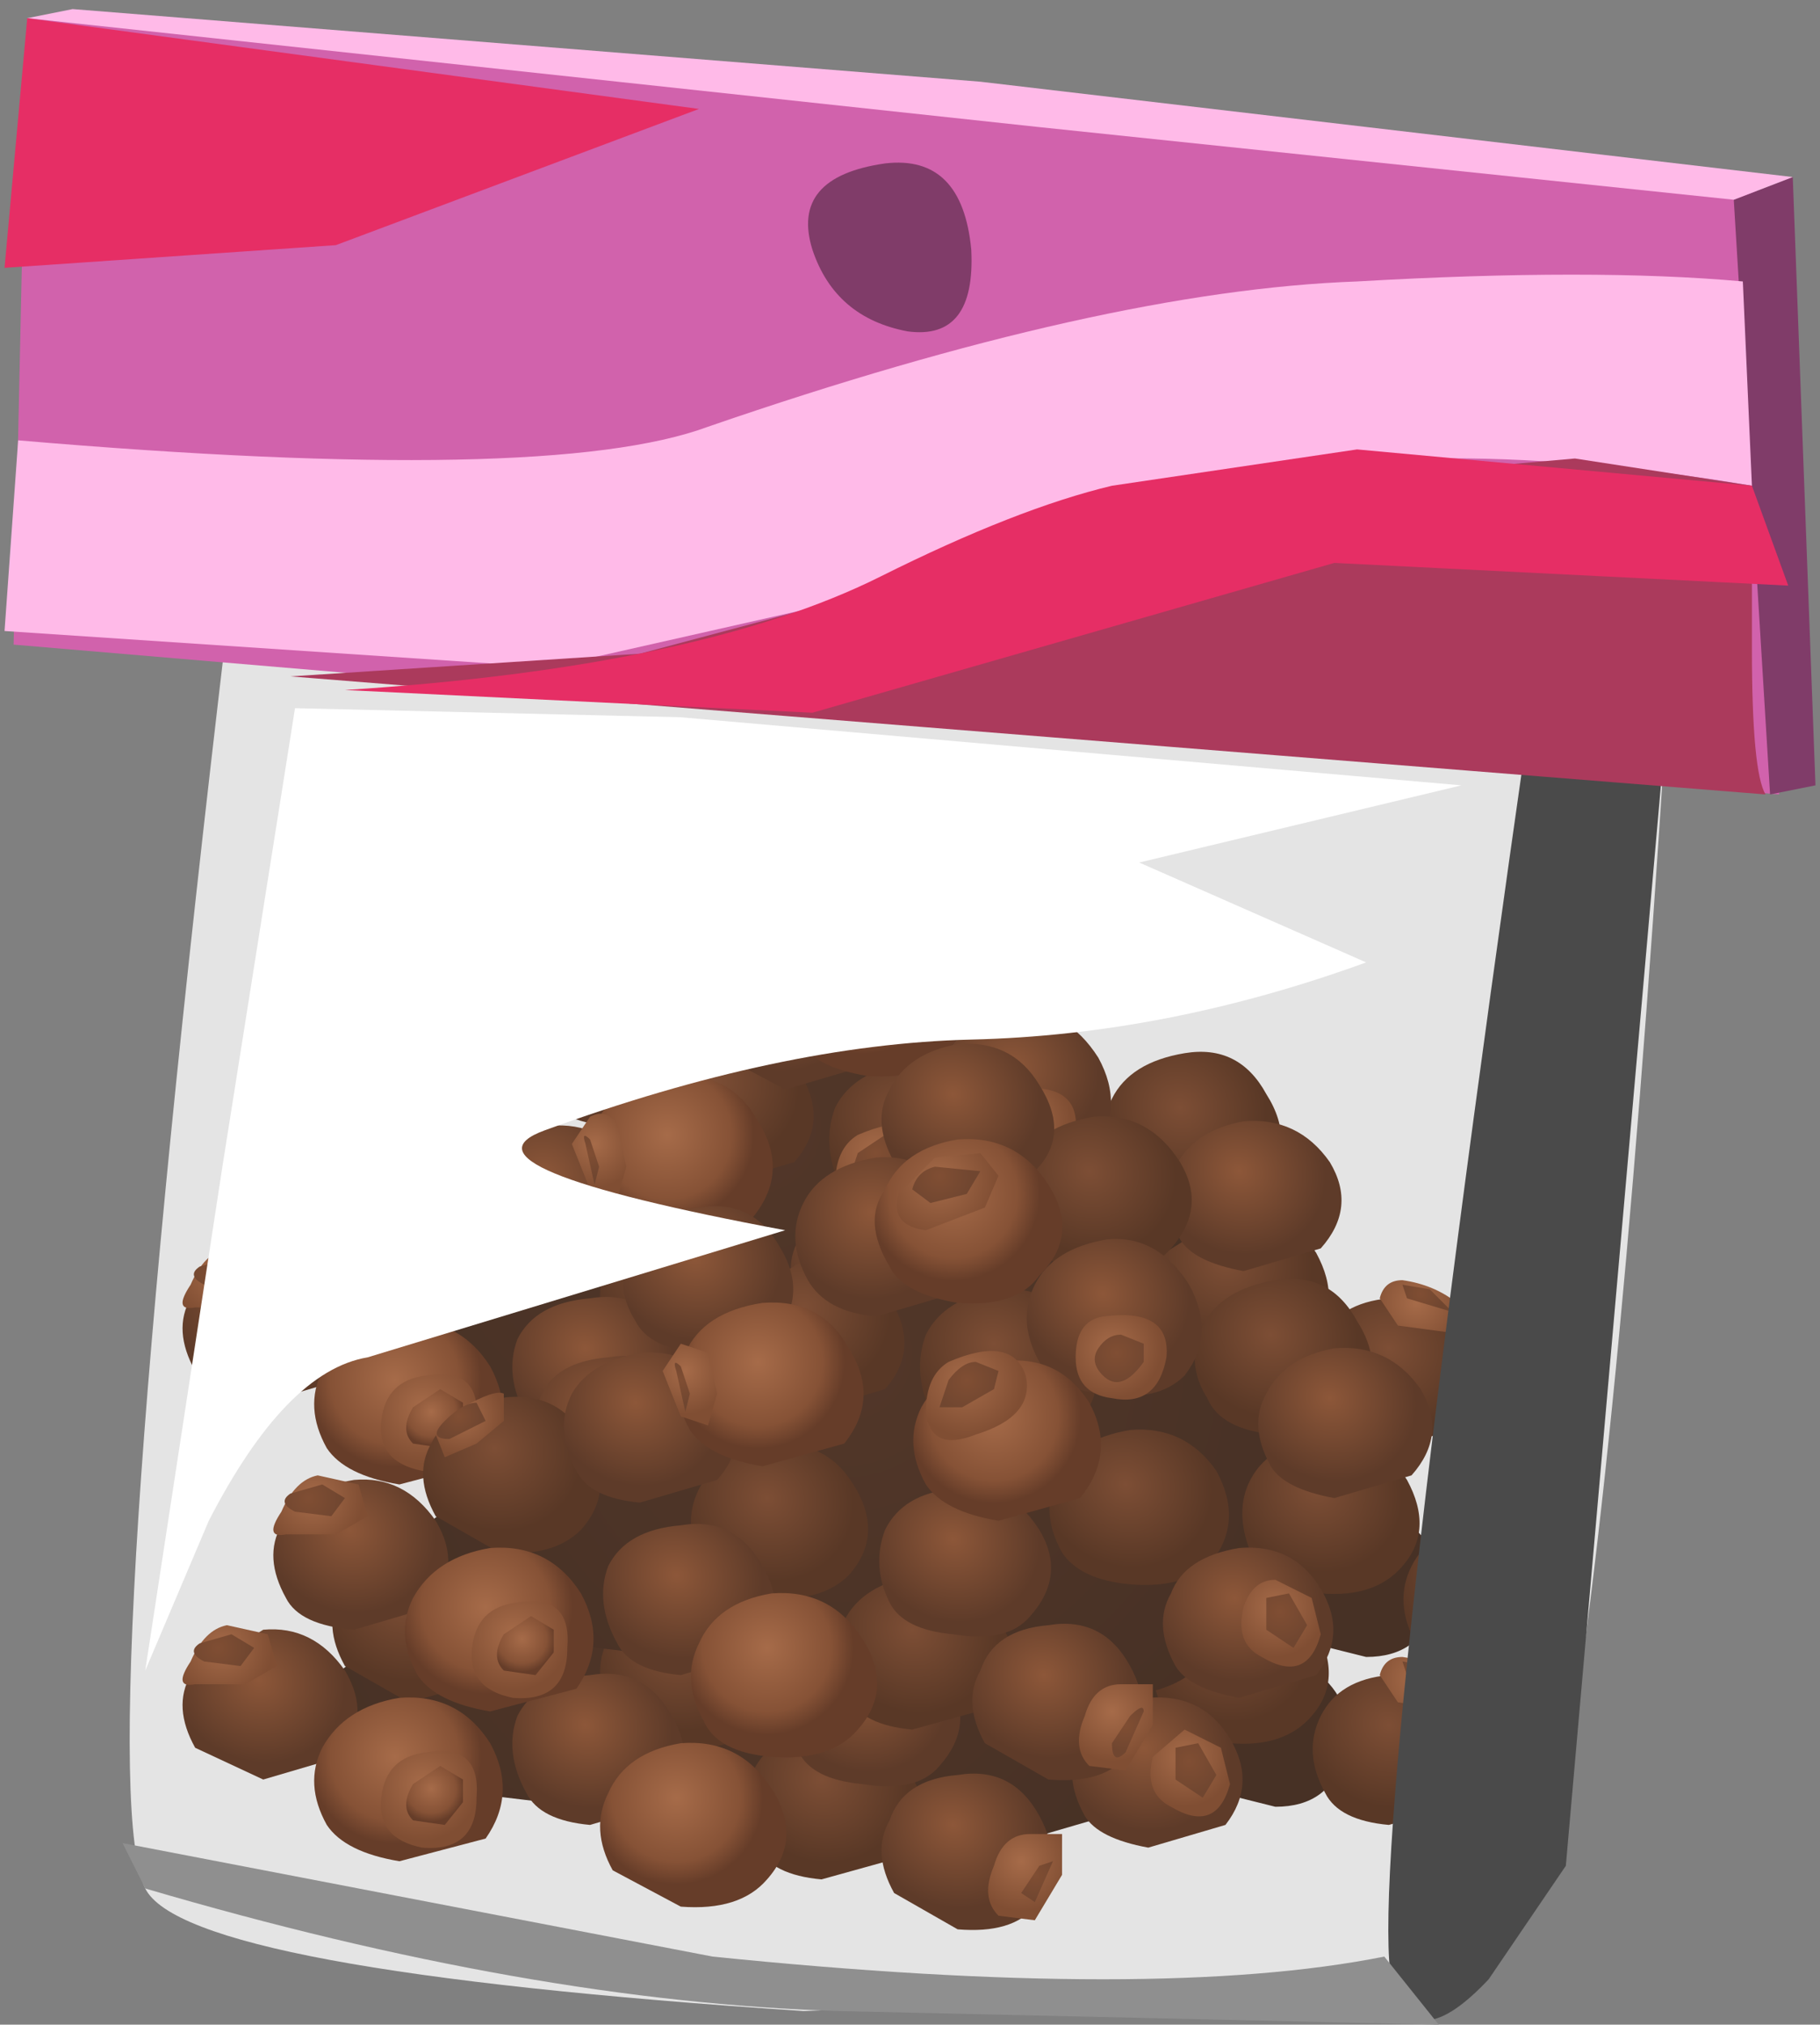<?xml version="1.0" encoding="UTF-8" standalone="no"?>
<svg xmlns:xlink="http://www.w3.org/1999/xlink" height="22.3px" width="20.05px" xmlns="http://www.w3.org/2000/svg">
  <rect width="100%" height="100%" fill="#808080" stroke="none"/>
  <g transform="matrix(1.0, 0.0, 0.0, 1.0, 0.0, 0.0)">
    <use height="15.45" transform="matrix(1.0, 0.0, 0.0, 1.0, 1.45, 6.9)" width="16.9" xlink:href="#shape0"/>
    <use height="12.25" transform="matrix(1.0, 0.0, 0.0, 1.0, 2.0, 9.0)" width="15.4" xlink:href="#sprite0"/>
    <use height="14.35" transform="matrix(1.0, 0.0, 0.0, 1.0, 15.3, 7.9)" width="3.05" xlink:href="#sprite1"/>
    <use height="2.0" transform="matrix(1.0, 0.0, 0.0, 1.0, 1.35, 20.3)" width="14.5" xlink:href="#shape3"/>
    <use height="10.6" transform="matrix(1.0, 0.0, 0.0, 1.0, 1.6, 7.8)" width="14.5" xlink:href="#sprite2"/>
    <use height="8.65" transform="matrix(1.0, 0.0, 0.0, 1.0, 0.05, 0.1)" width="19.95" xlink:href="#shape5"/>
  </g>
  <defs>
    <g id="shape0" transform="matrix(1.0, 0.0, 0.0, 1.0, -1.45, -6.9)">
      <path d="M2.5 6.9 L18.35 8.05 Q17.8 16.7 17.1 20.4 16.9 21.35 16.0 21.9 L8.85 22.15 Q2.05 21.7 1.6 20.8 1.0 19.55 2.5 6.9" fill="#e4e4e4" fill-rule="evenodd" stroke="none"/>
    </g>
    <g id="sprite0" transform="matrix(1.0, 0.0, 0.0, 1.0, 0.0, 0.0)">
      <use height="12.25" transform="matrix(1.0, 0.0, 0.0, 1.0, 0.0, 0.0)" width="15.4" xlink:href="#shape1"/>
    </g>
    <g id="shape1" transform="matrix(1.0, 0.0, 0.0, 1.0, 0.0, 0.0)">
      <path d="M9.05 1.85 Q9.4 2.0 9.3 2.3 L9.3 2.8 10.1 3.15 10.95 3.4 11.6 4.35 12.15 5.15 12.6 5.35 Q12.95 5.7 12.8 6.2 12.65 6.75 12.05 6.75 L11.45 6.6 10.95 6.55 Q10.45 6.5 10.2 6.85 L9.0 7.2 7.75 6.95 7.0 7.05 6.15 7.2 5.15 6.8 4.0 6.7 2.75 6.55 2.0 6.15 1.65 5.8 1.5 5.45 2.2 4.9 Q2.7 4.55 3.8 4.15 L4.65 3.85 5.4 3.4 7.3 1.45 Q8.1 1.3 9.05 1.85" fill="url(#gradient0)" fill-rule="evenodd" stroke="none"/>
      <path d="M9.05 0.8 Q9.65 0.75 10.0 1.3 10.3 1.8 9.9 2.25 9.65 2.55 9.05 2.5 L8.3 2.1 Q8.05 1.7 8.25 1.3 8.45 0.9 9.05 0.8" fill="url(#gradient1)" fill-rule="evenodd" stroke="none"/>
      <path d="M5.9 2.35 Q6.5 2.25 6.8 2.8 7.15 3.35 6.75 3.8 L5.9 4.05 5.15 3.65 Q4.9 3.2 5.1 2.85 5.3 2.4 5.9 2.35" fill="url(#gradient2)" fill-rule="evenodd" stroke="none"/>
      <path d="M2.5 3.9 Q3.15 3.8 3.45 4.35 3.8 4.9 3.4 5.35 L2.5 5.6 1.8 5.2 Q1.55 4.75 1.75 4.4 1.95 4.0 2.5 3.9" fill="url(#gradient3)" fill-rule="evenodd" stroke="none"/>
      <path d="M5.45 4.4 Q6.1 4.35 6.4 4.85 6.75 5.4 6.35 5.85 6.05 6.15 5.45 6.1 4.9 6.05 4.75 5.75 4.5 5.3 4.7 4.9 4.9 4.5 5.45 4.4" fill="url(#gradient4)" fill-rule="evenodd" stroke="none"/>
      <path d="M7.1 5.85 Q7.7 5.8 8.0 6.35 8.35 6.85 7.95 7.3 L7.05 7.55 Q6.5 7.5 6.35 7.2 6.1 6.75 6.3 6.35 6.5 5.95 7.1 5.85" fill="url(#gradient5)" fill-rule="evenodd" stroke="none"/>
      <path d="M8.0 2.7 Q8.6 2.65 8.95 3.2 9.25 3.7 8.9 4.15 8.6 4.45 8.0 4.4 7.45 4.35 7.25 4.05 7.05 3.6 7.2 3.2 7.4 2.8 8.0 2.7" fill="url(#gradient6)" fill-rule="evenodd" stroke="none"/>
      <path d="M9.45 4.25 Q10.05 4.2 10.4 4.7 10.7 5.25 10.35 5.7 10.05 6.0 9.45 5.95 8.9 5.9 8.7 5.6 8.45 5.15 8.65 4.75 8.85 4.35 9.45 4.25" fill="url(#gradient7)" fill-rule="evenodd" stroke="none"/>
      <path d="M11.55 4.35 Q12.15 4.25 12.5 4.8 12.8 5.35 12.45 5.75 12.15 6.1 11.55 6.05 11.0 5.95 10.8 5.65 10.6 5.2 10.75 4.85 L11.55 4.35" fill="url(#gradient8)" fill-rule="evenodd" stroke="none"/>
      <path d="M13.3 5.3 Q13.95 5.2 14.25 5.75 14.6 6.3 14.2 6.7 L13.3 6.95 Q12.75 6.9 12.6 6.6 12.35 6.15 12.55 5.75 12.75 5.35 13.3 5.3" fill="url(#gradient9)" fill-rule="evenodd" stroke="none"/>
      <path d="M11.05 2.6 Q11.65 2.5 11.95 3.05 12.3 3.6 11.9 4.05 11.65 4.35 11.05 4.3 L10.3 3.9 Q10.05 3.5 10.25 3.1 10.45 2.7 11.05 2.6" fill="url(#gradient10)" fill-rule="evenodd" stroke="none"/>
      <path d="M7.55 0.0 Q8.15 -0.05 8.45 0.45 8.8 1.0 8.4 1.4 8.15 1.75 7.55 1.65 7.05 1.6 6.85 1.3 6.6 0.85 6.8 0.5 7.0 0.1 7.55 0.0" fill="url(#gradient11)" fill-rule="evenodd" stroke="none"/>
      <path d="M6.65 1.25 Q7.25 1.2 7.55 1.75 7.85 2.3 7.5 2.75 L6.65 3.0 5.9 2.6 Q5.65 2.15 5.85 1.75 L6.65 1.25" fill="url(#gradient12)" fill-rule="evenodd" stroke="none"/>
      <path d="M9.2 2.15 Q9.75 2.1 10.1 2.65 10.4 3.2 10.05 3.65 9.75 3.95 9.15 3.85 8.6 3.8 8.45 3.5 8.2 3.05 8.4 2.65 8.6 2.25 9.2 2.15" fill="url(#gradient13)" fill-rule="evenodd" stroke="none"/>
      <path d="M4.05 3.4 Q4.65 3.35 4.95 3.85 5.3 4.35 4.9 4.8 L4.05 5.05 Q3.5 5.0 3.35 4.7 3.1 4.25 3.3 3.85 3.5 3.5 4.05 3.4" fill="url(#gradient14)" fill-rule="evenodd" stroke="none"/>
      <path d="M7.5 4.9 Q8.1 4.8 8.45 5.35 8.75 5.85 8.35 6.3 8.1 6.6 7.5 6.5 6.95 6.45 6.8 6.15 6.6 5.75 6.75 5.35 6.95 4.95 7.5 4.9" fill="url(#gradient15)" fill-rule="evenodd" stroke="none"/>
      <path d="M10.65 5.55 Q11.25 5.5 11.55 6.0 11.85 6.5 11.5 6.95 L10.65 7.2 Q10.1 7.1 9.95 6.85 9.7 6.4 9.9 6.05 10.05 5.65 10.65 5.55" fill="url(#gradient16)" fill-rule="evenodd" stroke="none"/>
      <path d="M4.5 5.3 Q5.1 5.2 5.4 5.75 5.7 6.25 5.35 6.7 L4.5 6.95 Q3.95 6.9 3.8 6.6 3.55 6.15 3.7 5.75 3.9 5.35 4.5 5.3" fill="url(#gradient17)" fill-rule="evenodd" stroke="none"/>
      <path d="M0.9 4.8 Q1.45 4.75 1.8 5.25 2.1 5.75 1.75 6.2 L0.9 6.45 0.15 6.1 Q-0.1 5.65 0.1 5.3 L0.9 4.8" fill="url(#gradient18)" fill-rule="evenodd" stroke="none"/>
      <path d="M4.7 1.8 Q5.3 1.7 5.6 2.25 5.9 2.75 5.55 3.2 5.3 3.5 4.7 3.4 4.15 3.35 4.0 3.05 3.75 2.65 3.95 2.25 4.1 1.85 4.7 1.8" fill="url(#gradient19)" fill-rule="evenodd" stroke="none"/>
      <path d="M11.7 3.35 Q12.3 3.3 12.65 3.8 12.95 4.3 12.55 4.75 L11.7 5.0 Q11.15 4.9 11.0 4.65 10.75 4.2 10.95 3.85 11.15 3.45 11.7 3.35" fill="url(#gradient20)" fill-rule="evenodd" stroke="none"/>
      <path d="M8.55 6.4 Q9.15 6.3 9.45 6.85 9.75 7.4 9.4 7.85 9.15 8.15 8.55 8.1 L7.85 7.7 Q7.6 7.25 7.8 6.9 7.95 6.45 8.55 6.4" fill="url(#gradient21)" fill-rule="evenodd" stroke="none"/>
      <path d="M5.4 2.85 Q6.05 2.8 6.35 3.35 6.7 3.9 6.3 4.4 L5.4 4.65 Q4.8 4.55 4.6 4.25 4.35 3.8 4.55 3.4 4.75 2.95 5.4 2.85" fill="url(#gradient22)" fill-rule="evenodd" stroke="none"/>
      <path d="M2.4 5.55 Q3.05 5.5 3.4 6.05 3.7 6.6 3.35 7.1 L2.4 7.35 Q1.8 7.25 1.6 6.95 1.35 6.5 1.55 6.1 1.8 5.65 2.4 5.55" fill="url(#gradient23)" fill-rule="evenodd" stroke="none"/>
      <path d="M8.0 3.5 Q8.65 3.4 9.0 3.95 9.3 4.5 8.9 5.0 8.6 5.3 8.0 5.25 7.4 5.15 7.2 4.85 6.95 4.4 7.15 4.0 7.4 3.55 8.0 3.5" fill="url(#gradient24)" fill-rule="evenodd" stroke="none"/>
      <path d="M7.55 1.05 Q8.2 1.0 8.55 1.55 8.9 2.1 8.45 2.55 8.2 2.9 7.55 2.85 6.95 2.75 6.8 2.45 6.5 1.95 6.75 1.6 6.95 1.15 7.55 1.05" fill="url(#gradient25)" fill-rule="evenodd" stroke="none"/>
      <path d="M5.5 6.05 Q6.15 6.0 6.5 6.55 6.85 7.1 6.45 7.55 6.15 7.9 5.5 7.85 L4.75 7.45 Q4.5 7.0 4.7 6.6 4.9 6.15 5.5 6.05" fill="url(#gradient26)" fill-rule="evenodd" stroke="none"/>
      <path d="M7.3 1.25 L7.8 1.2 8.0 1.45 7.85 1.8 7.2 2.05 Q6.8 2.0 6.9 1.65 L7.3 1.25" fill="url(#gradient27)" fill-rule="evenodd" stroke="none"/>
      <path d="M4.8 3.4 L4.9 3.85 4.8 4.2 4.5 4.1 4.3 3.6 4.5 3.3 Q4.7 3.2 4.8 3.4" fill="url(#gradient28)" fill-rule="evenodd" stroke="none"/>
      <path d="M7.45 3.5 Q8.15 3.2 8.3 3.65 8.4 4.1 7.75 4.3 7.25 4.5 7.2 4.05 7.2 3.65 7.45 3.5" fill="url(#gradient29)" fill-rule="evenodd" stroke="none"/>
      <path d="M11.05 5.9 L11.45 6.1 11.55 6.5 Q11.4 7.05 10.9 6.75 10.6 6.6 10.7 6.2 L11.05 5.9" fill="url(#gradient30)" fill-rule="evenodd" stroke="none"/>
      <path d="M13.45 5.1 Q13.8 5.15 14.05 5.35 14.3 5.6 14.15 5.7 L13.4 5.6 13.2 5.3 Q13.25 5.1 13.45 5.1" fill="url(#gradient31)" fill-rule="evenodd" stroke="none"/>
      <path d="M2.1 4.0 L2.55 3.85 2.55 4.15 2.25 4.4 1.9 4.55 1.8 4.3 2.1 4.0" fill="url(#gradient32)" fill-rule="evenodd" stroke="none"/>
      <path d="M0.5 4.75 L0.95 4.85 1.05 5.2 0.7 5.4 0.15 5.4 Q-0.1 5.45 0.1 5.15 0.25 4.8 0.5 4.75" fill="url(#gradient33)" fill-rule="evenodd" stroke="none"/>
      <path d="M2.7 6.15 Q3.3 6.05 3.25 6.65 3.25 7.25 2.65 7.2 2.15 7.1 2.2 6.65 2.25 6.2 2.7 6.15" fill="url(#gradient34)" fill-rule="evenodd" stroke="none"/>
      <path d="M9.35 7.05 L9.7 7.05 9.7 7.5 9.4 8.0 9.0 7.95 Q8.8 7.75 8.95 7.4 9.05 7.05 9.35 7.05" fill="url(#gradient35)" fill-rule="evenodd" stroke="none"/>
      <path d="M9.15 3.0 Q9.9 2.9 9.85 3.45 9.75 4.0 9.25 3.9 8.85 3.85 8.85 3.45 8.85 3.05 9.15 3.0" fill="url(#gradient36)" fill-rule="evenodd" stroke="none"/>
      <path d="M7.3 1.35 L7.8 1.4 7.65 1.65 7.25 1.75 7.05 1.6 Q7.1 1.4 7.3 1.35" fill="url(#gradient37)" fill-rule="evenodd" stroke="none"/>
      <path d="M4.45 3.6 Q4.4 3.45 4.5 3.55 L4.6 3.85 4.55 4.05 4.45 3.6" fill="url(#gradient38)" fill-rule="evenodd" stroke="none"/>
      <path d="M2.25 3.95 L2.35 4.15 1.95 4.35 Q1.7 4.35 1.9 4.15 2.1 3.95 2.25 3.95" fill="url(#gradient39)" fill-rule="evenodd" stroke="none"/>
      <path d="M0.55 4.85 L0.8 5.0 0.65 5.2 0.25 5.15 Q0.05 5.05 0.2 4.95 L0.55 4.85" fill="url(#gradient40)" fill-rule="evenodd" stroke="none"/>
      <path d="M2.85 6.3 L3.1 6.45 3.1 6.7 2.9 6.95 2.55 6.9 Q2.4 6.75 2.55 6.5 L2.85 6.3" fill="url(#gradient41)" fill-rule="evenodd" stroke="none"/>
      <path d="M9.6 7.35 L9.4 7.8 9.25 7.7 9.45 7.4 9.6 7.35" fill="url(#gradient42)" fill-rule="evenodd" stroke="none"/>
      <path d="M11.2 6.05 L11.4 6.4 11.25 6.65 10.95 6.45 10.95 6.1 11.2 6.05" fill="url(#gradient43)" fill-rule="evenodd" stroke="none"/>
      <path d="M13.75 5.2 L14.0 5.45 13.5 5.3 13.45 5.15 13.75 5.2" fill="url(#gradient44)" fill-rule="evenodd" stroke="none"/>
      <path d="M9.35 3.2 L9.6 3.3 9.6 3.5 Q9.35 3.85 9.15 3.65 L9.1 3.35 9.35 3.2" fill="url(#gradient45)" fill-rule="evenodd" stroke="none"/>
      <path d="M7.75 3.5 L8.0 3.6 7.95 3.8 7.6 4.0 7.35 4.0 7.45 3.7 7.75 3.5" fill="url(#gradient46)" fill-rule="evenodd" stroke="none"/>
      <path d="M9.05 6.0 Q9.4 6.15 9.3 6.45 L9.3 6.95 10.1 7.3 10.95 7.55 11.6 8.5 12.15 9.3 12.6 9.5 Q12.95 9.85 12.8 10.35 12.65 10.9 12.05 10.9 L11.45 10.75 10.95 10.7 Q10.45 10.65 10.2 11.0 L9.0 11.35 7.75 11.1 7.0 11.2 6.15 11.35 5.15 10.95 4.0 10.85 2.75 10.7 2.0 10.3 1.65 9.95 1.5 9.6 2.2 9.05 Q2.7 8.7 3.8 8.3 L4.65 8.0 5.4 7.55 7.3 5.6 Q8.1 5.45 9.05 6.0" fill="url(#gradient47)" fill-rule="evenodd" stroke="none"/>
      <path d="M9.05 4.95 Q9.65 4.9 10.0 5.45 10.3 5.95 9.9 6.4 9.65 6.7 9.05 6.65 L8.3 6.25 Q8.05 5.85 8.25 5.45 8.45 5.05 9.05 4.95" fill="url(#gradient48)" fill-rule="evenodd" stroke="none"/>
      <path d="M5.9 6.5 Q6.5 6.4 6.8 6.95 7.15 7.5 6.75 7.95 L5.9 8.2 5.15 7.8 Q4.9 7.35 5.1 7.0 5.3 6.55 5.9 6.5" fill="url(#gradient49)" fill-rule="evenodd" stroke="none"/>
      <path d="M2.5 8.05 Q3.15 7.95 3.45 8.5 3.8 9.05 3.4 9.5 L2.5 9.75 1.8 9.35 Q1.55 8.9 1.75 8.55 1.95 8.15 2.5 8.05" fill="url(#gradient50)" fill-rule="evenodd" stroke="none"/>
      <path d="M5.45 8.55 Q6.1 8.5 6.4 9.0 6.75 9.55 6.35 10.0 6.05 10.3 5.45 10.25 4.9 10.2 4.75 9.9 4.5 9.45 4.7 9.05 4.9 8.65 5.45 8.55" fill="url(#gradient51)" fill-rule="evenodd" stroke="none"/>
      <path d="M7.1 10.0 Q7.7 9.95 8.0 10.5 8.35 11.0 7.95 11.45 L7.05 11.7 Q6.5 11.65 6.35 11.35 6.1 10.9 6.3 10.5 6.5 10.1 7.1 10.0" fill="url(#gradient52)" fill-rule="evenodd" stroke="none"/>
      <path d="M8.0 6.85 Q8.6 6.8 8.95 7.35 9.25 7.85 8.9 8.3 8.6 8.6 8.0 8.55 7.45 8.5 7.25 8.2 7.05 7.75 7.2 7.35 7.4 6.95 8.0 6.85" fill="url(#gradient53)" fill-rule="evenodd" stroke="none"/>
      <path d="M9.45 8.4 Q10.05 8.35 10.4 8.85 10.7 9.4 10.35 9.85 10.05 10.15 9.45 10.1 8.9 10.05 8.7 9.75 8.45 9.3 8.65 8.9 8.85 8.5 9.45 8.4" fill="url(#gradient54)" fill-rule="evenodd" stroke="none"/>
      <path d="M11.55 8.5 Q12.15 8.4 12.5 8.95 12.8 9.5 12.45 9.9 12.15 10.25 11.55 10.2 11.0 10.1 10.8 9.8 10.6 9.35 10.75 9.0 L11.55 8.5" fill="url(#gradient55)" fill-rule="evenodd" stroke="none"/>
      <path d="M13.3 9.45 Q13.95 9.35 14.25 9.9 14.6 10.45 14.2 10.85 L13.3 11.1 Q12.75 11.05 12.6 10.75 12.35 10.3 12.55 9.9 12.75 9.5 13.3 9.45" fill="url(#gradient56)" fill-rule="evenodd" stroke="none"/>
      <path d="M11.05 6.75 Q11.65 6.65 11.95 7.2 12.3 7.75 11.9 8.2 11.65 8.5 11.05 8.45 L10.3 8.05 Q10.05 7.65 10.25 7.25 10.45 6.85 11.05 6.75" fill="url(#gradient57)" fill-rule="evenodd" stroke="none"/>
      <path d="M7.55 4.15 Q8.15 4.1 8.45 4.6 8.8 5.15 8.4 5.55 8.15 5.9 7.55 5.8 7.05 5.75 6.85 5.45 6.6 5.0 6.8 4.65 7.0 4.25 7.55 4.15" fill="url(#gradient58)" fill-rule="evenodd" stroke="none"/>
      <path d="M6.65 5.4 Q7.25 5.35 7.55 5.9 7.85 6.45 7.5 6.9 L6.65 7.15 5.9 6.75 Q5.65 6.3 5.85 5.9 L6.65 5.4" fill="url(#gradient59)" fill-rule="evenodd" stroke="none"/>
      <path d="M9.2 6.3 Q9.75 6.25 10.1 6.8 10.4 7.35 10.05 7.8 9.75 8.1 9.15 8.0 8.6 7.95 8.45 7.65 8.2 7.2 8.4 6.8 8.6 6.4 9.2 6.3" fill="url(#gradient60)" fill-rule="evenodd" stroke="none"/>
      <path d="M4.05 7.55 Q4.65 7.5 4.95 8.0 5.3 8.5 4.9 8.95 L4.05 9.2 Q3.5 9.15 3.35 8.85 3.1 8.4 3.3 8.0 3.5 7.65 4.05 7.55" fill="url(#gradient61)" fill-rule="evenodd" stroke="none"/>
      <path d="M7.5 9.05 Q8.1 8.95 8.45 9.5 8.75 10.0 8.35 10.45 8.1 10.75 7.5 10.65 6.95 10.6 6.8 10.3 6.6 9.9 6.75 9.5 6.95 9.1 7.5 9.05" fill="url(#gradient62)" fill-rule="evenodd" stroke="none"/>
      <path d="M10.65 9.7 Q11.25 9.65 11.55 10.15 11.85 10.65 11.5 11.1 L10.65 11.35 Q10.1 11.25 9.95 11.0 9.7 10.55 9.9 10.2 10.05 9.8 10.65 9.7" fill="url(#gradient63)" fill-rule="evenodd" stroke="none"/>
      <path d="M4.5 9.45 Q5.1 9.35 5.4 9.9 5.7 10.4 5.35 10.85 L4.5 11.1 Q3.95 11.05 3.8 10.75 3.55 10.3 3.7 9.9 3.9 9.5 4.5 9.45" fill="url(#gradient64)" fill-rule="evenodd" stroke="none"/>
      <path d="M0.9 8.95 Q1.45 8.9 1.8 9.4 2.1 9.9 1.75 10.35 L0.9 10.6 0.15 10.25 Q-0.1 9.8 0.1 9.45 L0.9 8.95" fill="url(#gradient65)" fill-rule="evenodd" stroke="none"/>
      <path d="M4.7 5.95 Q5.3 5.85 5.6 6.4 5.9 6.9 5.55 7.35 5.3 7.65 4.7 7.55 4.15 7.5 4.0 7.2 3.75 6.8 3.95 6.4 4.1 6.0 4.7 5.95" fill="url(#gradient66)" fill-rule="evenodd" stroke="none"/>
      <path d="M11.7 7.5 Q12.3 7.45 12.65 7.95 12.95 8.45 12.55 8.9 L11.7 9.15 Q11.15 9.05 11.0 8.8 10.75 8.35 10.95 8.0 11.15 7.6 11.7 7.5" fill="url(#gradient67)" fill-rule="evenodd" stroke="none"/>
      <path d="M8.55 10.55 Q9.15 10.45 9.45 11.0 9.75 11.55 9.4 12.0 9.15 12.3 8.55 12.25 L7.85 11.85 Q7.6 11.4 7.8 11.05 7.95 10.6 8.55 10.55" fill="url(#gradient68)" fill-rule="evenodd" stroke="none"/>
      <path d="M5.4 7.0 Q6.05 6.95 6.35 7.5 6.7 8.05 6.3 8.55 L5.4 8.8 Q4.8 8.7 4.6 8.4 4.35 7.95 4.55 7.55 4.75 7.1 5.4 7.0" fill="url(#gradient69)" fill-rule="evenodd" stroke="none"/>
      <path d="M2.4 9.7 Q3.05 9.65 3.4 10.2 3.7 10.75 3.35 11.25 L2.4 11.5 Q1.8 11.4 1.6 11.1 1.35 10.65 1.55 10.25 1.8 9.8 2.4 9.7" fill="url(#gradient70)" fill-rule="evenodd" stroke="none"/>
      <path d="M8.0 7.65 Q8.65 7.55 9.0 8.1 9.3 8.65 8.9 9.15 8.6 9.45 8.0 9.4 7.4 9.3 7.2 9.0 6.95 8.55 7.15 8.15 7.4 7.7 8.0 7.65" fill="url(#gradient71)" fill-rule="evenodd" stroke="none"/>
      <path d="M7.55 5.2 Q8.2 5.15 8.55 5.7 8.9 6.25 8.45 6.7 8.2 7.05 7.55 7.0 6.95 6.9 6.8 6.6 6.5 6.1 6.75 5.75 6.95 5.3 7.55 5.2" fill="url(#gradient72)" fill-rule="evenodd" stroke="none"/>
      <path d="M5.5 10.2 Q6.15 10.15 6.5 10.7 6.85 11.25 6.45 11.7 6.15 12.05 5.5 12.0 L4.75 11.6 Q4.5 11.15 4.7 10.75 4.9 10.3 5.5 10.2" fill="url(#gradient73)" fill-rule="evenodd" stroke="none"/>
      <path d="M7.3 5.4 L7.8 5.35 8.0 5.6 7.85 5.95 7.2 6.2 Q6.8 6.15 6.9 5.8 L7.3 5.4" fill="url(#gradient74)" fill-rule="evenodd" stroke="none"/>
      <path d="M4.8 7.55 L4.9 8.0 4.8 8.35 4.5 8.25 4.3 7.75 4.5 7.45 Q4.7 7.35 4.8 7.55" fill="url(#gradient75)" fill-rule="evenodd" stroke="none"/>
      <path d="M7.45 7.65 Q8.15 7.35 8.3 7.8 8.4 8.25 7.75 8.45 7.25 8.65 7.2 8.2 7.2 7.8 7.45 7.65" fill="url(#gradient76)" fill-rule="evenodd" stroke="none"/>
      <path d="M11.05 10.05 L11.45 10.25 11.55 10.65 Q11.4 11.2 10.9 10.9 10.6 10.75 10.7 10.35 L11.05 10.05" fill="url(#gradient77)" fill-rule="evenodd" stroke="none"/>
      <path d="M13.45 9.25 Q13.8 9.3 14.05 9.5 14.3 9.75 14.15 9.85 L13.4 9.75 13.2 9.45 Q13.25 9.25 13.45 9.25" fill="url(#gradient78)" fill-rule="evenodd" stroke="none"/>
      <path d="M2.1 8.15 L2.55 8.0 2.55 8.3 2.25 8.55 1.9 8.7 1.8 8.45 2.1 8.15" fill="url(#gradient79)" fill-rule="evenodd" stroke="none"/>
      <path d="M0.5 8.9 L0.95 9.0 1.05 9.35 0.7 9.55 0.15 9.55 Q-0.1 9.6 0.1 9.3 0.25 8.95 0.5 8.9" fill="url(#gradient80)" fill-rule="evenodd" stroke="none"/>
      <path d="M2.7 10.3 Q3.3 10.2 3.25 10.8 3.25 11.4 2.65 11.35 2.15 11.25 2.2 10.8 2.25 10.35 2.7 10.3" fill="url(#gradient81)" fill-rule="evenodd" stroke="none"/>
      <path d="M9.35 11.2 L9.7 11.2 9.7 11.65 9.4 12.15 9.0 12.1 Q8.8 11.9 8.95 11.55 9.05 11.2 9.35 11.2" fill="url(#gradient82)" fill-rule="evenodd" stroke="none"/>
      <path d="M9.15 7.15 Q9.9 7.05 9.85 7.6 9.75 8.15 9.25 8.05 8.85 8.0 8.85 7.6 8.85 7.2 9.15 7.15" fill="url(#gradient83)" fill-rule="evenodd" stroke="none"/>
      <path d="M7.3 5.5 L7.8 5.55 7.65 5.8 7.25 5.9 7.05 5.75 Q7.1 5.55 7.3 5.5" fill="url(#gradient84)" fill-rule="evenodd" stroke="none"/>
      <path d="M4.45 7.75 Q4.4 7.6 4.5 7.7 L4.6 8.0 4.55 8.2 4.45 7.75" fill="url(#gradient85)" fill-rule="evenodd" stroke="none"/>
      <path d="M2.25 8.1 L2.35 8.3 1.95 8.5 Q1.7 8.5 1.9 8.3 2.1 8.1 2.25 8.1" fill="url(#gradient86)" fill-rule="evenodd" stroke="none"/>
      <path d="M0.55 9.0 L0.8 9.15 0.65 9.35 0.25 9.3 Q0.05 9.2 0.2 9.1 L0.55 9.0" fill="url(#gradient87)" fill-rule="evenodd" stroke="none"/>
      <path d="M2.85 10.45 L3.1 10.6 3.1 10.85 2.9 11.1 2.55 11.05 Q2.4 10.9 2.55 10.65 L2.85 10.45" fill="url(#gradient88)" fill-rule="evenodd" stroke="none"/>
      <path d="M9.6 11.5 L9.4 11.95 9.25 11.85 9.45 11.55 9.6 11.5" fill="url(#gradient89)" fill-rule="evenodd" stroke="none"/>
      <path d="M11.2 10.2 L11.4 10.55 11.25 10.8 10.95 10.6 10.95 10.25 11.2 10.2" fill="url(#gradient90)" fill-rule="evenodd" stroke="none"/>
      <path d="M13.75 9.35 L14.0 9.6 13.5 9.45 13.45 9.3 13.75 9.35" fill="url(#gradient91)" fill-rule="evenodd" stroke="none"/>
      <path d="M9.35 7.35 L9.6 7.45 9.6 7.65 Q9.35 8.0 9.15 7.8 L9.1 7.5 9.35 7.35" fill="url(#gradient92)" fill-rule="evenodd" stroke="none"/>
      <path d="M7.75 7.65 L8.0 7.75 7.95 7.95 7.6 8.15 7.35 8.15 7.45 7.85 7.75 7.65" fill="url(#gradient93)" fill-rule="evenodd" stroke="none"/>
      <path d="M10.05 4.35 Q10.4 4.5 10.3 4.8 L10.3 5.3 11.1 5.65 11.95 5.9 12.6 6.85 13.15 7.65 13.6 7.85 Q13.95 8.2 13.8 8.7 13.65 9.25 13.05 9.25 L12.45 9.1 11.95 9.05 Q11.45 9.0 11.2 9.35 10.9 9.7 10.0 9.7 L8.75 9.45 8.0 9.55 7.15 9.7 6.15 9.3 5.0 9.2 3.75 9.05 3.0 8.65 2.65 8.3 2.5 7.95 3.2 7.4 Q3.7 7.05 4.8 6.65 L5.65 6.35 6.4 5.9 8.3 3.95 Q9.1 3.8 10.05 4.35" fill="url(#gradient94)" fill-rule="evenodd" stroke="none"/>
      <path d="M10.05 3.3 Q10.65 3.25 11.0 3.8 11.3 4.3 10.9 4.75 10.65 5.05 10.05 5.0 9.45 4.95 9.3 4.6 9.05 4.2 9.25 3.8 9.45 3.4 10.05 3.3" fill="url(#gradient95)" fill-rule="evenodd" stroke="none"/>
      <path d="M6.9 4.85 Q7.5 4.75 7.8 5.3 8.15 5.85 7.75 6.3 L6.9 6.55 Q6.3 6.45 6.15 6.15 5.9 5.7 6.1 5.35 L6.9 4.85" fill="url(#gradient96)" fill-rule="evenodd" stroke="none"/>
      <path d="M3.5 6.4 Q4.15 6.3 4.45 6.85 4.8 7.4 4.4 7.85 4.1 8.15 3.5 8.1 L2.8 7.7 Q2.55 7.25 2.75 6.9 2.95 6.5 3.5 6.4" fill="url(#gradient97)" fill-rule="evenodd" stroke="none"/>
      <path d="M6.45 6.9 Q7.1 6.85 7.4 7.35 7.75 7.9 7.35 8.35 7.05 8.65 6.45 8.6 5.9 8.55 5.75 8.25 5.5 7.8 5.7 7.4 5.9 7.0 6.45 6.9" fill="url(#gradient98)" fill-rule="evenodd" stroke="none"/>
      <path d="M8.1 8.35 Q8.7 8.3 9.0 8.85 9.35 9.35 8.95 9.8 L8.05 10.05 Q7.5 10.0 7.35 9.7 7.1 9.25 7.3 8.85 7.5 8.45 8.1 8.35" fill="url(#gradient99)" fill-rule="evenodd" stroke="none"/>
      <path d="M9.0 5.2 Q9.6 5.15 9.95 5.7 10.25 6.2 9.9 6.65 L9.0 6.9 Q8.45 6.85 8.25 6.55 8.05 6.1 8.2 5.7 8.4 5.3 9.0 5.2" fill="url(#gradient100)" fill-rule="evenodd" stroke="none"/>
      <path d="M10.45 6.75 Q11.05 6.7 11.4 7.2 11.7 7.75 11.35 8.2 11.05 8.5 10.45 8.45 9.9 8.4 9.7 8.1 9.45 7.65 9.65 7.25 9.85 6.85 10.45 6.75" fill="url(#gradient101)" fill-rule="evenodd" stroke="none"/>
      <path d="M12.55 6.85 Q13.15 6.75 13.5 7.3 13.8 7.85 13.45 8.25 13.15 8.6 12.55 8.55 12.0 8.45 11.8 8.15 11.6 7.7 11.75 7.35 11.95 6.9 12.55 6.85" fill="url(#gradient102)" fill-rule="evenodd" stroke="none"/>
      <path d="M14.3 7.8 Q14.95 7.7 15.25 8.25 15.6 8.8 15.2 9.2 L14.3 9.45 Q13.75 9.4 13.6 9.1 13.35 8.65 13.55 8.25 13.75 7.85 14.3 7.8" fill="url(#gradient103)" fill-rule="evenodd" stroke="none"/>
      <path d="M12.05 5.1 Q12.65 5.0 12.95 5.55 13.3 6.1 12.9 6.55 12.65 6.85 12.05 6.8 11.45 6.75 11.3 6.4 11.05 6.0 11.25 5.6 11.45 5.2 12.05 5.1" fill="url(#gradient104)" fill-rule="evenodd" stroke="none"/>
      <path d="M8.55 2.5 Q9.15 2.45 9.45 2.95 9.8 3.5 9.4 3.9 9.15 4.25 8.55 4.15 8.05 4.1 7.85 3.8 7.6 3.35 7.8 3.0 8.0 2.6 8.55 2.5" fill="url(#gradient105)" fill-rule="evenodd" stroke="none"/>
      <path d="M7.65 3.75 Q8.25 3.7 8.55 4.25 8.85 4.8 8.5 5.25 L7.65 5.5 Q7.1 5.45 6.9 5.1 6.65 4.65 6.85 4.25 7.05 3.85 7.65 3.75" fill="url(#gradient106)" fill-rule="evenodd" stroke="none"/>
      <path d="M10.2 4.65 Q10.75 4.6 11.1 5.15 11.4 5.7 11.05 6.15 10.75 6.45 10.15 6.35 9.6 6.3 9.45 6.0 9.2 5.55 9.4 5.15 9.6 4.75 10.2 4.65" fill="url(#gradient107)" fill-rule="evenodd" stroke="none"/>
      <path d="M5.05 5.9 Q5.65 5.85 5.95 6.35 6.3 6.85 5.9 7.3 L5.05 7.55 Q4.5 7.5 4.35 7.2 4.1 6.75 4.3 6.35 4.5 6.0 5.05 5.9" fill="url(#gradient108)" fill-rule="evenodd" stroke="none"/>
      <path d="M8.5 7.4 Q9.1 7.3 9.45 7.85 9.75 8.35 9.35 8.8 9.1 9.1 8.5 9.0 7.95 8.95 7.8 8.65 7.6 8.25 7.75 7.85 7.95 7.45 8.5 7.4" fill="url(#gradient109)" fill-rule="evenodd" stroke="none"/>
      <path d="M11.65 8.05 Q12.25 8.0 12.55 8.5 12.85 9.0 12.5 9.45 L11.65 9.7 Q11.1 9.6 10.95 9.35 10.7 8.9 10.9 8.55 11.05 8.15 11.65 8.05" fill="url(#gradient110)" fill-rule="evenodd" stroke="none"/>
      <path d="M5.5 7.8 Q6.1 7.7 6.4 8.25 6.7 8.75 6.35 9.2 L5.5 9.45 Q4.95 9.4 4.8 9.1 4.55 8.65 4.7 8.25 4.9 7.85 5.5 7.8" fill="url(#gradient111)" fill-rule="evenodd" stroke="none"/>
      <path d="M1.9 7.3 Q2.45 7.25 2.8 7.75 3.1 8.25 2.75 8.7 L1.9 8.95 Q1.3 8.9 1.15 8.6 0.9 8.15 1.1 7.8 1.3 7.4 1.9 7.3" fill="url(#gradient112)" fill-rule="evenodd" stroke="none"/>
      <path d="M5.7 4.3 Q6.3 4.2 6.6 4.75 6.9 5.25 6.55 5.7 L5.7 5.9 Q5.15 5.85 5.0 5.55 4.75 5.15 4.95 4.75 5.1 4.35 5.7 4.3" fill="url(#gradient113)" fill-rule="evenodd" stroke="none"/>
      <path d="M12.7 5.85 Q13.3 5.8 13.65 6.3 13.95 6.8 13.55 7.25 L12.7 7.5 Q12.15 7.4 12.0 7.15 11.75 6.7 11.95 6.35 12.15 5.95 12.7 5.85" fill="url(#gradient114)" fill-rule="evenodd" stroke="none"/>
      <path d="M9.55 8.9 Q10.15 8.8 10.45 9.35 10.75 9.9 10.4 10.35 10.15 10.65 9.55 10.6 L8.85 10.2 Q8.6 9.75 8.8 9.4 8.95 8.95 9.55 8.9" fill="url(#gradient115)" fill-rule="evenodd" stroke="none"/>
      <path d="M6.4 5.35 Q7.05 5.3 7.35 5.85 7.7 6.4 7.3 6.9 L6.4 7.15 Q5.8 7.05 5.6 6.75 5.35 6.3 5.55 5.9 5.75 5.45 6.4 5.35" fill="url(#gradient116)" fill-rule="evenodd" stroke="none"/>
      <path d="M3.4 8.05 Q4.05 8.0 4.4 8.55 4.7 9.1 4.35 9.6 L3.4 9.85 Q2.8 9.75 2.6 9.45 2.35 9.0 2.55 8.6 2.8 8.15 3.4 8.05" fill="url(#gradient117)" fill-rule="evenodd" stroke="none"/>
      <path d="M9.0 6.0 Q9.65 5.9 10.0 6.45 10.3 7.0 9.9 7.5 L9.0 7.75 Q8.4 7.65 8.2 7.35 7.95 6.9 8.15 6.5 8.4 6.05 9.0 6.0" fill="url(#gradient118)" fill-rule="evenodd" stroke="none"/>
      <path d="M8.55 3.55 Q9.2 3.5 9.55 4.05 9.9 4.6 9.45 5.05 9.2 5.4 8.55 5.35 7.95 5.25 7.8 4.95 7.5 4.45 7.75 4.1 7.95 3.65 8.55 3.55" fill="url(#gradient119)" fill-rule="evenodd" stroke="none"/>
      <path d="M6.5 8.55 Q7.15 8.5 7.5 9.05 7.85 9.6 7.45 10.05 7.15 10.4 6.5 10.35 5.9 10.3 5.75 9.95 5.5 9.5 5.7 9.1 5.9 8.65 6.5 8.55" fill="url(#gradient120)" fill-rule="evenodd" stroke="none"/>
      <path d="M8.3 3.75 L8.8 3.7 9.0 3.95 8.85 4.3 8.2 4.55 Q7.8 4.5 7.9 4.15 L8.3 3.75" fill="url(#gradient121)" fill-rule="evenodd" stroke="none"/>
      <path d="M5.8 5.9 L5.9 6.35 5.8 6.7 5.5 6.6 5.3 6.1 5.5 5.8 5.8 5.9" fill="url(#gradient122)" fill-rule="evenodd" stroke="none"/>
      <path d="M8.45 6.0 Q9.15 5.7 9.3 6.15 9.4 6.6 8.75 6.8 8.25 7.0 8.2 6.55 8.2 6.15 8.45 6.0" fill="url(#gradient123)" fill-rule="evenodd" stroke="none"/>
      <path d="M12.05 8.4 L12.45 8.6 12.55 9.0 Q12.4 9.55 11.9 9.25 11.6 9.1 11.7 8.7 11.8 8.4 12.05 8.4" fill="url(#gradient124)" fill-rule="evenodd" stroke="none"/>
      <path d="M14.45 7.6 Q14.8 7.65 15.05 7.85 15.3 8.1 15.15 8.2 L14.4 8.1 14.2 7.8 Q14.25 7.6 14.45 7.6" fill="url(#gradient125)" fill-rule="evenodd" stroke="none"/>
      <path d="M3.1 6.5 Q3.45 6.3 3.55 6.35 L3.55 6.65 3.25 6.9 2.9 7.05 2.8 6.8 3.1 6.5" fill="url(#gradient126)" fill-rule="evenodd" stroke="none"/>
      <path d="M1.5 7.25 L1.95 7.35 2.05 7.7 1.7 7.9 1.15 7.9 Q0.9 7.95 1.1 7.65 1.25 7.3 1.5 7.25" fill="url(#gradient127)" fill-rule="evenodd" stroke="none"/>
      <path d="M3.7 8.65 Q4.3 8.55 4.25 9.15 4.25 9.75 3.65 9.7 3.15 9.6 3.2 9.15 3.25 8.7 3.7 8.65" fill="url(#gradient128)" fill-rule="evenodd" stroke="none"/>
      <path d="M10.35 9.55 L10.7 9.55 10.7 10.0 10.4 10.5 10.0 10.45 Q9.8 10.25 9.95 9.9 10.05 9.55 10.35 9.55" fill="url(#gradient129)" fill-rule="evenodd" stroke="none"/>
      <path d="M10.15 5.5 Q10.9 5.4 10.85 5.95 10.75 6.5 10.25 6.4 9.85 6.35 9.85 5.95 9.85 5.55 10.15 5.5" fill="url(#gradient130)" fill-rule="evenodd" stroke="none"/>
      <path d="M8.3 3.85 L8.8 3.9 8.65 4.15 8.25 4.25 8.05 4.1 Q8.1 3.9 8.3 3.85" fill="url(#gradient131)" fill-rule="evenodd" stroke="none"/>
      <path d="M5.45 6.1 Q5.4 5.95 5.5 6.05 L5.6 6.35 5.55 6.55 5.45 6.1" fill="url(#gradient132)" fill-rule="evenodd" stroke="none"/>
      <path d="M3.25 6.45 L3.35 6.65 2.95 6.85 Q2.7 6.85 2.9 6.65 3.1 6.45 3.25 6.45" fill="url(#gradient133)" fill-rule="evenodd" stroke="none"/>
      <path d="M1.55 7.35 L1.8 7.5 1.65 7.7 1.25 7.65 Q1.05 7.55 1.2 7.45 L1.55 7.35" fill="url(#gradient134)" fill-rule="evenodd" stroke="none"/>
      <path d="M3.85 8.8 L4.1 8.95 4.1 9.2 3.9 9.45 3.55 9.4 Q3.4 9.25 3.55 9.0 L3.85 8.8" fill="url(#gradient135)" fill-rule="evenodd" stroke="none"/>
      <path d="M10.6 9.85 L10.4 10.3 Q10.25 10.45 10.25 10.2 L10.45 9.9 Q10.6 9.75 10.6 9.85" fill="url(#gradient136)" fill-rule="evenodd" stroke="none"/>
      <path d="M12.2 8.55 L12.4 8.9 12.25 9.15 11.95 8.95 11.95 8.6 12.2 8.55" fill="url(#gradient137)" fill-rule="evenodd" stroke="none"/>
      <path d="M14.75 7.7 L15.0 7.95 14.5 7.8 14.45 7.65 14.75 7.7" fill="url(#gradient138)" fill-rule="evenodd" stroke="none"/>
      <path d="M10.35 5.7 L10.6 5.8 10.6 6.0 Q10.35 6.35 10.15 6.15 10.0 6.0 10.1 5.85 10.2 5.7 10.35 5.7" fill="url(#gradient139)" fill-rule="evenodd" stroke="none"/>
      <path d="M8.75 6.0 L9.0 6.1 8.95 6.3 8.6 6.5 8.35 6.5 8.45 6.2 Q8.6 6.0 8.75 6.0" fill="url(#gradient140)" fill-rule="evenodd" stroke="none"/>
    </g>
    <radialGradient cx="0" cy="0" gradientTransform="matrix(0.003, 0.006, 0.006, -0.003, 6.3, 3.4)" gradientUnits="userSpaceOnUse" id="gradient0" r="819.2" spreadMethod="pad">
      <stop offset="0.0" stop-color="#523729"/>
      <stop offset="1.0" stop-color="#473125"/>
    </radialGradient>
    <radialGradient cx="0" cy="0" gradientTransform="matrix(6.0E-4, 0.001, 0.001, -5.0E-4, 9.0, 1.4)" gradientUnits="userSpaceOnUse" id="gradient1" r="819.2" spreadMethod="pad">
      <stop offset="0.0" stop-color="#7d4e35"/>
      <stop offset="1.0" stop-color="#593826"/>
    </radialGradient>
    <radialGradient cx="0" cy="0" gradientTransform="matrix(6.0E-4, 0.001, 0.001, -5.0E-4, 5.85, 2.9)" gradientUnits="userSpaceOnUse" id="gradient2" r="819.2" spreadMethod="pad">
      <stop offset="0.0" stop-color="#7d4e35"/>
      <stop offset="1.0" stop-color="#593826"/>
    </radialGradient>
    <radialGradient cx="0" cy="0" gradientTransform="matrix(6.0E-4, 0.001, 0.001, -5.0E-4, 2.45, 4.45)" gradientUnits="userSpaceOnUse" id="gradient3" r="819.2" spreadMethod="pad">
      <stop offset="0.0" stop-color="#7d4e35"/>
      <stop offset="1.0" stop-color="#593826"/>
    </radialGradient>
    <radialGradient cx="0" cy="0" gradientTransform="matrix(6.0E-4, 0.001, 0.001, -5.0E-4, 5.45, 5.0)" gradientUnits="userSpaceOnUse" id="gradient4" r="819.2" spreadMethod="pad">
      <stop offset="0.0" stop-color="#7d4e35"/>
      <stop offset="1.0" stop-color="#593826"/>
    </radialGradient>
    <radialGradient cx="0" cy="0" gradientTransform="matrix(6.0E-4, 0.001, 0.001, -5.0E-4, 7.05, 6.45)" gradientUnits="userSpaceOnUse" id="gradient5" r="819.2" spreadMethod="pad">
      <stop offset="0.0" stop-color="#7d4e35"/>
      <stop offset="1.0" stop-color="#593826"/>
    </radialGradient>
    <radialGradient cx="0" cy="0" gradientTransform="matrix(6.0E-4, 0.001, 0.001, -5.0E-4, 7.95, 3.3)" gradientUnits="userSpaceOnUse" id="gradient6" r="819.2" spreadMethod="pad">
      <stop offset="0.0" stop-color="#7d4e35"/>
      <stop offset="1.0" stop-color="#593826"/>
    </radialGradient>
    <radialGradient cx="0" cy="0" gradientTransform="matrix(6.0E-4, 0.001, 0.001, -5.0E-4, 9.4, 4.85)" gradientUnits="userSpaceOnUse" id="gradient7" r="819.2" spreadMethod="pad">
      <stop offset="0.0" stop-color="#7d4e35"/>
      <stop offset="1.0" stop-color="#593826"/>
    </radialGradient>
    <radialGradient cx="0" cy="0" gradientTransform="matrix(6.0E-4, 0.001, 0.001, -5.0E-4, 11.5, 4.9)" gradientUnits="userSpaceOnUse" id="gradient8" r="819.2" spreadMethod="pad">
      <stop offset="0.0" stop-color="#7d4e35"/>
      <stop offset="1.0" stop-color="#593826"/>
    </radialGradient>
    <radialGradient cx="0" cy="0" gradientTransform="matrix(6.0E-4, 0.001, 0.001, -5.0E-4, 13.3, 5.85)" gradientUnits="userSpaceOnUse" id="gradient9" r="819.2" spreadMethod="pad">
      <stop offset="0.0" stop-color="#7d4e35"/>
      <stop offset="1.0" stop-color="#593826"/>
    </radialGradient>
    <radialGradient cx="0" cy="0" gradientTransform="matrix(6.0E-4, 0.001, 0.001, -5.0E-4, 11.0, 3.2)" gradientUnits="userSpaceOnUse" id="gradient10" r="819.2" spreadMethod="pad">
      <stop offset="0.0" stop-color="#7d4e35"/>
      <stop offset="1.0" stop-color="#593826"/>
    </radialGradient>
    <radialGradient cx="0" cy="0" gradientTransform="matrix(6.0E-4, 0.001, 0.001, -5.0E-4, 7.5, 0.55)" gradientUnits="userSpaceOnUse" id="gradient11" r="819.2" spreadMethod="pad">
      <stop offset="0.0" stop-color="#8d5739"/>
      <stop offset="1.0" stop-color="#5e3b29"/>
    </radialGradient>
    <radialGradient cx="0" cy="0" gradientTransform="matrix(6.0E-4, 0.001, 0.001, -6.0E-4, 6.6, 1.85)" gradientUnits="userSpaceOnUse" id="gradient12" r="819.2" spreadMethod="pad">
      <stop offset="0.0" stop-color="#8d5739"/>
      <stop offset="1.0" stop-color="#5e3b29"/>
    </radialGradient>
    <radialGradient cx="0" cy="0" gradientTransform="matrix(6.0E-4, 0.001, 0.001, -5.0E-4, 9.15, 2.75)" gradientUnits="userSpaceOnUse" id="gradient13" r="819.2" spreadMethod="pad">
      <stop offset="0.0" stop-color="#8d5739"/>
      <stop offset="1.0" stop-color="#5e3b29"/>
    </radialGradient>
    <radialGradient cx="0" cy="0" gradientTransform="matrix(6.0E-4, 0.001, 0.001, -5.0E-4, 4.0, 3.95)" gradientUnits="userSpaceOnUse" id="gradient14" r="819.2" spreadMethod="pad">
      <stop offset="0.0" stop-color="#8d5739"/>
      <stop offset="1.0" stop-color="#5e3b29"/>
    </radialGradient>
    <radialGradient cx="0" cy="0" gradientTransform="matrix(6.0E-4, 0.001, 0.001, -5.0E-4, 7.5, 5.45)" gradientUnits="userSpaceOnUse" id="gradient15" r="819.2" spreadMethod="pad">
      <stop offset="0.0" stop-color="#8d5739"/>
      <stop offset="1.0" stop-color="#5e3b29"/>
    </radialGradient>
    <radialGradient cx="0" cy="0" gradientTransform="matrix(6.0E-4, 0.001, 0.001, -5.0E-4, 10.6, 6.1)" gradientUnits="userSpaceOnUse" id="gradient16" r="819.2" spreadMethod="pad">
      <stop offset="0.0" stop-color="#8d5739"/>
      <stop offset="1.0" stop-color="#5e3b29"/>
    </radialGradient>
    <radialGradient cx="0" cy="0" gradientTransform="matrix(6.0E-4, 0.001, 0.001, -5.0E-4, 4.45, 5.85)" gradientUnits="userSpaceOnUse" id="gradient17" r="819.2" spreadMethod="pad">
      <stop offset="0.0" stop-color="#8d5739"/>
      <stop offset="1.0" stop-color="#5e3b29"/>
    </radialGradient>
    <radialGradient cx="0" cy="0" gradientTransform="matrix(6.0E-4, 0.001, 0.001, -5.0E-4, 0.85, 5.35)" gradientUnits="userSpaceOnUse" id="gradient18" r="819.2" spreadMethod="pad">
      <stop offset="0.0" stop-color="#8d5739"/>
      <stop offset="1.0" stop-color="#5e3b29"/>
    </radialGradient>
    <radialGradient cx="0" cy="0" gradientTransform="matrix(6.0E-4, 0.001, 0.001, -5.0E-4, 4.65, 2.35)" gradientUnits="userSpaceOnUse" id="gradient19" r="819.2" spreadMethod="pad">
      <stop offset="0.0" stop-color="#8d5739"/>
      <stop offset="1.0" stop-color="#5e3b29"/>
    </radialGradient>
    <radialGradient cx="0" cy="0" gradientTransform="matrix(6.0E-4, 0.001, 0.001, -5.0E-4, 11.65, 3.9)" gradientUnits="userSpaceOnUse" id="gradient20" r="819.2" spreadMethod="pad">
      <stop offset="0.0" stop-color="#8d5739"/>
      <stop offset="1.0" stop-color="#5e3b29"/>
    </radialGradient>
    <radialGradient cx="0" cy="0" gradientTransform="matrix(6.0E-4, 0.001, 0.001, -5.0E-4, 8.5, 6.95)" gradientUnits="userSpaceOnUse" id="gradient21" r="819.2" spreadMethod="pad">
      <stop offset="0.0" stop-color="#8d5739"/>
      <stop offset="1.0" stop-color="#5e3b29"/>
    </radialGradient>
    <radialGradient cx="0" cy="0" gradientTransform="matrix(6.0E-4, 0.001, 0.001, -6.0E-4, 5.35, 3.5)" gradientUnits="userSpaceOnUse" id="gradient22" r="819.2" spreadMethod="pad">
      <stop offset="0.0" stop-color="#a66b49"/>
      <stop offset="0.741" stop-color="#865236"/>
      <stop offset="1.0" stop-color="#663d29"/>
    </radialGradient>
    <radialGradient cx="0" cy="0" gradientTransform="matrix(6.0E-4, 0.001, 0.001, -6.0E-4, 2.35, 6.2)" gradientUnits="userSpaceOnUse" id="gradient23" r="819.2" spreadMethod="pad">
      <stop offset="0.0" stop-color="#a66b49"/>
      <stop offset="0.741" stop-color="#865236"/>
      <stop offset="1.0" stop-color="#663d29"/>
    </radialGradient>
    <radialGradient cx="0" cy="0" gradientTransform="matrix(6.0E-4, 0.001, 0.001, -6.0E-4, 7.95, 4.1)" gradientUnits="userSpaceOnUse" id="gradient24" r="819.2" spreadMethod="pad">
      <stop offset="0.0" stop-color="#a66b49"/>
      <stop offset="0.741" stop-color="#865236"/>
      <stop offset="1.0" stop-color="#663d29"/>
    </radialGradient>
    <radialGradient cx="0" cy="0" gradientTransform="matrix(6.0E-4, 0.001, 0.001, -6.0E-4, 7.5, 1.65)" gradientUnits="userSpaceOnUse" id="gradient25" r="819.2" spreadMethod="pad">
      <stop offset="0.0" stop-color="#a66b49"/>
      <stop offset="0.741" stop-color="#865236"/>
      <stop offset="1.0" stop-color="#663d29"/>
    </radialGradient>
    <radialGradient cx="0" cy="0" gradientTransform="matrix(6.0E-4, 0.001, 0.001, -6.0E-4, 5.45, 6.65)" gradientUnits="userSpaceOnUse" id="gradient26" r="819.2" spreadMethod="pad">
      <stop offset="0.0" stop-color="#a66b49"/>
      <stop offset="0.741" stop-color="#865236"/>
      <stop offset="1.0" stop-color="#663d29"/>
    </radialGradient>
    <radialGradient cx="0" cy="0" gradientTransform="matrix(3.0E-4, 7.0E-4, 7.0E-4, -3.0E-4, 7.35, 1.5)" gradientUnits="userSpaceOnUse" id="gradient27" r="819.2" spreadMethod="pad">
      <stop offset="0.0" stop-color="#a66b49"/>
      <stop offset="1.0" stop-color="#804e33"/>
    </radialGradient>
    <radialGradient cx="0" cy="0" gradientTransform="matrix(3.0E-4, 5.0E-4, 5.0E-4, -3.0E-4, 4.55, 3.6)" gradientUnits="userSpaceOnUse" id="gradient28" r="819.2" spreadMethod="pad">
      <stop offset="0.0" stop-color="#a66b49"/>
      <stop offset="1.0" stop-color="#804e33"/>
    </radialGradient>
    <radialGradient cx="0" cy="0" gradientTransform="matrix(3.0E-4, 7.0E-4, 7.0E-4, -3.0E-4, 7.65, 3.7)" gradientUnits="userSpaceOnUse" id="gradient29" r="819.2" spreadMethod="pad">
      <stop offset="0.0" stop-color="#a66b49"/>
      <stop offset="1.0" stop-color="#804e33"/>
    </radialGradient>
    <radialGradient cx="0" cy="0" gradientTransform="matrix(3.0E-4, 6.0E-4, 6.0E-4, -3.0E-4, 11.05, 6.2)" gradientUnits="userSpaceOnUse" id="gradient30" r="819.2" spreadMethod="pad">
      <stop offset="0.0" stop-color="#a66b49"/>
      <stop offset="1.0" stop-color="#804e33"/>
    </radialGradient>
    <radialGradient cx="0" cy="0" gradientTransform="matrix(3.0E-4, 6.0E-4, 6.0E-4, -3.0E-4, 13.6, 5.35)" gradientUnits="userSpaceOnUse" id="gradient31" r="819.2" spreadMethod="pad">
      <stop offset="0.0" stop-color="#a66b49"/>
      <stop offset="1.0" stop-color="#804e33"/>
    </radialGradient>
    <radialGradient cx="0" cy="0" gradientTransform="matrix(2.0E-4, 5.0E-4, 5.0E-4, -2.0E-4, 2.1, 4.1)" gradientUnits="userSpaceOnUse" id="gradient32" r="819.2" spreadMethod="pad">
      <stop offset="0.0" stop-color="#a66b49"/>
      <stop offset="1.0" stop-color="#804e33"/>
    </radialGradient>
    <radialGradient cx="0" cy="0" gradientTransform="matrix(3.0E-4, 6.0E-4, 6.0E-4, -3.0E-4, 0.45, 5.0)" gradientUnits="userSpaceOnUse" id="gradient33" r="819.2" spreadMethod="pad">
      <stop offset="0.0" stop-color="#a66b49"/>
      <stop offset="1.0" stop-color="#804e33"/>
    </radialGradient>
    <radialGradient cx="0" cy="0" gradientTransform="matrix(3.0E-4, 7.0E-4, 7.0E-4, -3.0E-4, 2.65, 6.5)" gradientUnits="userSpaceOnUse" id="gradient34" r="819.2" spreadMethod="pad">
      <stop offset="0.0" stop-color="#a66b49"/>
      <stop offset="1.0" stop-color="#804e33"/>
    </radialGradient>
    <radialGradient cx="0" cy="0" gradientTransform="matrix(3.0E-4, 6.0E-4, 6.0E-4, -3.0E-4, 9.25, 7.35)" gradientUnits="userSpaceOnUse" id="gradient35" r="819.2" spreadMethod="pad">
      <stop offset="0.0" stop-color="#a66b49"/>
      <stop offset="1.0" stop-color="#804e33"/>
    </radialGradient>
    <radialGradient cx="0" cy="0" gradientTransform="matrix(3.0E-4, 6.0E-4, 6.0E-4, -3.0E-4, 9.25, 3.35)" gradientUnits="userSpaceOnUse" id="gradient36" r="819.2" spreadMethod="pad">
      <stop offset="0.0" stop-color="#a66b49"/>
      <stop offset="1.0" stop-color="#804e33"/>
    </radialGradient>
    <radialGradient cx="0" cy="0" gradientTransform="matrix(2.0E-4, 4.0E-4, 4.0E-4, -2.0E-4, 7.35, 1.45)" gradientUnits="userSpaceOnUse" id="gradient37" r="819.2" spreadMethod="pad">
      <stop offset="0.0" stop-color="#804e33"/>
      <stop offset="1.0" stop-color="#704630"/>
    </radialGradient>
    <radialGradient cx="0" cy="0" gradientTransform="matrix(1.0E-4, 3.0E-4, 3.0E-4, -1.0E-4, 4.5, 3.7)" gradientUnits="userSpaceOnUse" id="gradient38" r="819.2" spreadMethod="pad">
      <stop offset="0.0" stop-color="#804e33"/>
      <stop offset="1.0" stop-color="#704630"/>
    </radialGradient>
    <radialGradient cx="0" cy="0" gradientTransform="matrix(1.0E-4, 3.0E-4, 3.0E-4, -1.0E-4, 2.05, 4.1)" gradientUnits="userSpaceOnUse" id="gradient39" r="819.2" spreadMethod="pad">
      <stop offset="0.0" stop-color="#804e33"/>
      <stop offset="1.0" stop-color="#704630"/>
    </radialGradient>
    <radialGradient cx="0" cy="0" gradientTransform="matrix(2.0E-4, 4.0E-4, 4.0E-4, -2.0E-4, 0.4, 5.0)" gradientUnits="userSpaceOnUse" id="gradient40" r="819.2" spreadMethod="pad">
      <stop offset="0.0" stop-color="#804e33"/>
      <stop offset="1.0" stop-color="#704630"/>
    </radialGradient>
    <radialGradient cx="0" cy="0" gradientTransform="matrix(2.0E-4, 4.0E-4, 4.0E-4, -2.0E-4, 2.75, 6.55)" gradientUnits="userSpaceOnUse" id="gradient41" r="819.2" spreadMethod="pad">
      <stop offset="0.0" stop-color="#a66b49"/>
      <stop offset="0.741" stop-color="#865236"/>
      <stop offset="1.0" stop-color="#663d29"/>
    </radialGradient>
    <radialGradient cx="0" cy="0" gradientTransform="matrix(2.0E-4, 3.0E-4, 3.0E-4, -2.0E-4, 9.4, 7.5)" gradientUnits="userSpaceOnUse" id="gradient42" r="819.2" spreadMethod="pad">
      <stop offset="0.0" stop-color="#804e33"/>
      <stop offset="1.0" stop-color="#704630"/>
    </radialGradient>
    <radialGradient cx="0" cy="0" gradientTransform="matrix(2.0E-4, 4.0E-4, 4.0E-4, -2.0E-4, 11.1, 6.25)" gradientUnits="userSpaceOnUse" id="gradient43" r="819.2" spreadMethod="pad">
      <stop offset="0.0" stop-color="#804e33"/>
      <stop offset="1.0" stop-color="#704630"/>
    </radialGradient>
    <radialGradient cx="0" cy="0" gradientTransform="matrix(1.0E-4, 3.0E-4, 3.0E-4, -1.0E-4, 13.65, 5.25)" gradientUnits="userSpaceOnUse" id="gradient44" r="819.2" spreadMethod="pad">
      <stop offset="0.0" stop-color="#804e33"/>
      <stop offset="1.0" stop-color="#704630"/>
    </radialGradient>
    <radialGradient cx="0" cy="0" gradientTransform="matrix(2.0E-4, 4.0E-4, 4.0E-4, -2.0E-4, 9.3, 3.4)" gradientUnits="userSpaceOnUse" id="gradient45" r="819.2" spreadMethod="pad">
      <stop offset="0.0" stop-color="#804e33"/>
      <stop offset="1.0" stop-color="#704630"/>
    </radialGradient>
    <radialGradient cx="0" cy="0" gradientTransform="matrix(2.0E-4, 4.0E-4, 4.0E-4, -2.0E-4, 7.65, 3.7)" gradientUnits="userSpaceOnUse" id="gradient46" r="819.2" spreadMethod="pad">
      <stop offset="0.0" stop-color="#804e33"/>
      <stop offset="1.0" stop-color="#704630"/>
    </radialGradient>
    <radialGradient cx="0" cy="0" gradientTransform="matrix(0.003, 0.006, 0.006, -0.003, 6.3, 7.55)" gradientUnits="userSpaceOnUse" id="gradient47" r="819.2" spreadMethod="pad">
      <stop offset="0.0" stop-color="#523729"/>
      <stop offset="1.0" stop-color="#473125"/>
    </radialGradient>
    <radialGradient cx="0" cy="0" gradientTransform="matrix(6.0E-4, 0.001, 0.001, -5.0E-4, 9.0, 5.55)" gradientUnits="userSpaceOnUse" id="gradient48" r="819.2" spreadMethod="pad">
      <stop offset="0.0" stop-color="#7d4e35"/>
      <stop offset="1.0" stop-color="#593826"/>
    </radialGradient>
    <radialGradient cx="0" cy="0" gradientTransform="matrix(6.0E-4, 0.001, 0.001, -5.0E-4, 5.85, 7.05)" gradientUnits="userSpaceOnUse" id="gradient49" r="819.2" spreadMethod="pad">
      <stop offset="0.0" stop-color="#7d4e35"/>
      <stop offset="1.0" stop-color="#593826"/>
    </radialGradient>
    <radialGradient cx="0" cy="0" gradientTransform="matrix(6.0E-4, 0.001, 0.001, -5.0E-4, 2.45, 8.6)" gradientUnits="userSpaceOnUse" id="gradient50" r="819.2" spreadMethod="pad">
      <stop offset="0.0" stop-color="#7d4e35"/>
      <stop offset="1.0" stop-color="#593826"/>
    </radialGradient>
    <radialGradient cx="0" cy="0" gradientTransform="matrix(6.0E-4, 0.001, 0.001, -5.0E-4, 5.45, 9.15)" gradientUnits="userSpaceOnUse" id="gradient51" r="819.2" spreadMethod="pad">
      <stop offset="0.0" stop-color="#7d4e35"/>
      <stop offset="1.0" stop-color="#593826"/>
    </radialGradient>
    <radialGradient cx="0" cy="0" gradientTransform="matrix(6.0E-4, 0.001, 0.001, -5.0E-4, 7.05, 10.6)" gradientUnits="userSpaceOnUse" id="gradient52" r="819.2" spreadMethod="pad">
      <stop offset="0.0" stop-color="#7d4e35"/>
      <stop offset="1.0" stop-color="#593826"/>
    </radialGradient>
    <radialGradient cx="0" cy="0" gradientTransform="matrix(6.0E-4, 0.001, 0.001, -5.0E-4, 7.95, 7.45)" gradientUnits="userSpaceOnUse" id="gradient53" r="819.2" spreadMethod="pad">
      <stop offset="0.0" stop-color="#7d4e35"/>
      <stop offset="1.0" stop-color="#593826"/>
    </radialGradient>
    <radialGradient cx="0" cy="0" gradientTransform="matrix(6.0E-4, 0.001, 0.001, -5.0E-4, 9.4, 9.0)" gradientUnits="userSpaceOnUse" id="gradient54" r="819.2" spreadMethod="pad">
      <stop offset="0.0" stop-color="#7d4e35"/>
      <stop offset="1.0" stop-color="#593826"/>
    </radialGradient>
    <radialGradient cx="0" cy="0" gradientTransform="matrix(6.0E-4, 0.001, 0.001, -5.0E-4, 11.5, 9.05)" gradientUnits="userSpaceOnUse" id="gradient55" r="819.2" spreadMethod="pad">
      <stop offset="0.0" stop-color="#7d4e35"/>
      <stop offset="1.0" stop-color="#593826"/>
    </radialGradient>
    <radialGradient cx="0" cy="0" gradientTransform="matrix(6.0E-4, 0.001, 0.001, -5.0E-4, 13.3, 10.0)" gradientUnits="userSpaceOnUse" id="gradient56" r="819.2" spreadMethod="pad">
      <stop offset="0.0" stop-color="#7d4e35"/>
      <stop offset="1.0" stop-color="#593826"/>
    </radialGradient>
    <radialGradient cx="0" cy="0" gradientTransform="matrix(6.0E-4, 0.001, 0.001, -5.0E-4, 11.0, 7.35)" gradientUnits="userSpaceOnUse" id="gradient57" r="819.2" spreadMethod="pad">
      <stop offset="0.0" stop-color="#7d4e35"/>
      <stop offset="1.0" stop-color="#593826"/>
    </radialGradient>
    <radialGradient cx="0" cy="0" gradientTransform="matrix(6.0E-4, 0.001, 0.001, -5.0E-4, 7.5, 4.7)" gradientUnits="userSpaceOnUse" id="gradient58" r="819.2" spreadMethod="pad">
      <stop offset="0.0" stop-color="#8d5739"/>
      <stop offset="1.0" stop-color="#5e3b29"/>
    </radialGradient>
    <radialGradient cx="0" cy="0" gradientTransform="matrix(6.0E-4, 0.001, 0.001, -6.0E-4, 6.6, 6.0)" gradientUnits="userSpaceOnUse" id="gradient59" r="819.2" spreadMethod="pad">
      <stop offset="0.0" stop-color="#8d5739"/>
      <stop offset="1.0" stop-color="#5e3b29"/>
    </radialGradient>
    <radialGradient cx="0" cy="0" gradientTransform="matrix(6.0E-4, 0.001, 0.001, -5.0E-4, 9.15, 6.9)" gradientUnits="userSpaceOnUse" id="gradient60" r="819.2" spreadMethod="pad">
      <stop offset="0.0" stop-color="#8d5739"/>
      <stop offset="1.0" stop-color="#5e3b29"/>
    </radialGradient>
    <radialGradient cx="0" cy="0" gradientTransform="matrix(6.0E-4, 0.001, 0.001, -5.0E-4, 4.0, 8.1)" gradientUnits="userSpaceOnUse" id="gradient61" r="819.2" spreadMethod="pad">
      <stop offset="0.0" stop-color="#8d5739"/>
      <stop offset="1.0" stop-color="#5e3b29"/>
    </radialGradient>
    <radialGradient cx="0" cy="0" gradientTransform="matrix(6.0E-4, 0.001, 0.001, -5.0E-4, 7.5, 9.6)" gradientUnits="userSpaceOnUse" id="gradient62" r="819.2" spreadMethod="pad">
      <stop offset="0.0" stop-color="#8d5739"/>
      <stop offset="1.0" stop-color="#5e3b29"/>
    </radialGradient>
    <radialGradient cx="0" cy="0" gradientTransform="matrix(6.0E-4, 0.001, 0.001, -5.0E-4, 10.6, 10.25)" gradientUnits="userSpaceOnUse" id="gradient63" r="819.2" spreadMethod="pad">
      <stop offset="0.0" stop-color="#8d5739"/>
      <stop offset="1.0" stop-color="#5e3b29"/>
    </radialGradient>
    <radialGradient cx="0" cy="0" gradientTransform="matrix(6.0E-4, 0.001, 0.001, -5.0E-4, 4.45, 10.0)" gradientUnits="userSpaceOnUse" id="gradient64" r="819.2" spreadMethod="pad">
      <stop offset="0.0" stop-color="#8d5739"/>
      <stop offset="1.0" stop-color="#5e3b29"/>
    </radialGradient>
    <radialGradient cx="0" cy="0" gradientTransform="matrix(6.0E-4, 0.001, 0.001, -5.0E-4, 0.85, 9.5)" gradientUnits="userSpaceOnUse" id="gradient65" r="819.2" spreadMethod="pad">
      <stop offset="0.0" stop-color="#8d5739"/>
      <stop offset="1.0" stop-color="#5e3b29"/>
    </radialGradient>
    <radialGradient cx="0" cy="0" gradientTransform="matrix(6.0E-4, 0.001, 0.001, -5.0E-4, 4.65, 6.5)" gradientUnits="userSpaceOnUse" id="gradient66" r="819.2" spreadMethod="pad">
      <stop offset="0.0" stop-color="#8d5739"/>
      <stop offset="1.0" stop-color="#5e3b29"/>
    </radialGradient>
    <radialGradient cx="0" cy="0" gradientTransform="matrix(6.0E-4, 0.001, 0.001, -5.0E-4, 11.65, 8.05)" gradientUnits="userSpaceOnUse" id="gradient67" r="819.2" spreadMethod="pad">
      <stop offset="0.0" stop-color="#8d5739"/>
      <stop offset="1.0" stop-color="#5e3b29"/>
    </radialGradient>
    <radialGradient cx="0" cy="0" gradientTransform="matrix(6.0E-4, 0.001, 0.001, -5.0E-4, 8.5, 11.1)" gradientUnits="userSpaceOnUse" id="gradient68" r="819.2" spreadMethod="pad">
      <stop offset="0.0" stop-color="#8d5739"/>
      <stop offset="1.0" stop-color="#5e3b29"/>
    </radialGradient>
    <radialGradient cx="0" cy="0" gradientTransform="matrix(6.0E-4, 0.001, 0.001, -6.0E-4, 5.35, 7.65)" gradientUnits="userSpaceOnUse" id="gradient69" r="819.2" spreadMethod="pad">
      <stop offset="0.0" stop-color="#a66b49"/>
      <stop offset="0.741" stop-color="#865236"/>
      <stop offset="1.0" stop-color="#663d29"/>
    </radialGradient>
    <radialGradient cx="0" cy="0" gradientTransform="matrix(6.0E-4, 0.001, 0.001, -6.0E-4, 2.35, 10.35)" gradientUnits="userSpaceOnUse" id="gradient70" r="819.2" spreadMethod="pad">
      <stop offset="0.0" stop-color="#a66b49"/>
      <stop offset="0.741" stop-color="#865236"/>
      <stop offset="1.0" stop-color="#663d29"/>
    </radialGradient>
    <radialGradient cx="0" cy="0" gradientTransform="matrix(6.0E-4, 0.001, 0.001, -6.0E-4, 7.95, 8.25)" gradientUnits="userSpaceOnUse" id="gradient71" r="819.2" spreadMethod="pad">
      <stop offset="0.0" stop-color="#a66b49"/>
      <stop offset="0.741" stop-color="#865236"/>
      <stop offset="1.0" stop-color="#663d29"/>
    </radialGradient>
    <radialGradient cx="0" cy="0" gradientTransform="matrix(6.0E-4, 0.001, 0.001, -6.0E-4, 7.5, 5.8)" gradientUnits="userSpaceOnUse" id="gradient72" r="819.2" spreadMethod="pad">
      <stop offset="0.0" stop-color="#a66b49"/>
      <stop offset="0.741" stop-color="#865236"/>
      <stop offset="1.0" stop-color="#663d29"/>
    </radialGradient>
    <radialGradient cx="0" cy="0" gradientTransform="matrix(6.0E-4, 0.001, 0.001, -6.0E-4, 5.45, 10.8)" gradientUnits="userSpaceOnUse" id="gradient73" r="819.2" spreadMethod="pad">
      <stop offset="0.0" stop-color="#a66b49"/>
      <stop offset="0.741" stop-color="#865236"/>
      <stop offset="1.0" stop-color="#663d29"/>
    </radialGradient>
    <radialGradient cx="0" cy="0" gradientTransform="matrix(3.0E-4, 7.0E-4, 7.0E-4, -3.0E-4, 7.35, 5.65)" gradientUnits="userSpaceOnUse" id="gradient74" r="819.2" spreadMethod="pad">
      <stop offset="0.0" stop-color="#a66b49"/>
      <stop offset="1.0" stop-color="#804e33"/>
    </radialGradient>
    <radialGradient cx="0" cy="0" gradientTransform="matrix(3.0E-4, 5.0E-4, 5.0E-4, -3.0E-4, 4.55, 7.75)" gradientUnits="userSpaceOnUse" id="gradient75" r="819.2" spreadMethod="pad">
      <stop offset="0.0" stop-color="#a66b49"/>
      <stop offset="1.0" stop-color="#804e33"/>
    </radialGradient>
    <radialGradient cx="0" cy="0" gradientTransform="matrix(3.0E-4, 7.0E-4, 7.0E-4, -3.0E-4, 7.65, 7.85)" gradientUnits="userSpaceOnUse" id="gradient76" r="819.2" spreadMethod="pad">
      <stop offset="0.0" stop-color="#a66b49"/>
      <stop offset="1.0" stop-color="#804e33"/>
    </radialGradient>
    <radialGradient cx="0" cy="0" gradientTransform="matrix(3.0E-4, 6.0E-4, 6.0E-4, -3.0E-4, 11.05, 10.35)" gradientUnits="userSpaceOnUse" id="gradient77" r="819.2" spreadMethod="pad">
      <stop offset="0.0" stop-color="#a66b49"/>
      <stop offset="1.0" stop-color="#804e33"/>
    </radialGradient>
    <radialGradient cx="0" cy="0" gradientTransform="matrix(3.0E-4, 6.0E-4, 6.0E-4, -3.0E-4, 13.6, 9.5)" gradientUnits="userSpaceOnUse" id="gradient78" r="819.2" spreadMethod="pad">
      <stop offset="0.0" stop-color="#a66b49"/>
      <stop offset="1.0" stop-color="#804e33"/>
    </radialGradient>
    <radialGradient cx="0" cy="0" gradientTransform="matrix(2.0E-4, 5.0E-4, 5.0E-4, -2.0E-4, 2.1, 8.25)" gradientUnits="userSpaceOnUse" id="gradient79" r="819.2" spreadMethod="pad">
      <stop offset="0.0" stop-color="#a66b49"/>
      <stop offset="1.0" stop-color="#804e33"/>
    </radialGradient>
    <radialGradient cx="0" cy="0" gradientTransform="matrix(3.0E-4, 6.0E-4, 6.0E-4, -3.0E-4, 0.45, 9.15)" gradientUnits="userSpaceOnUse" id="gradient80" r="819.2" spreadMethod="pad">
      <stop offset="0.0" stop-color="#a66b49"/>
      <stop offset="1.0" stop-color="#804e33"/>
    </radialGradient>
    <radialGradient cx="0" cy="0" gradientTransform="matrix(3.0E-4, 7.0E-4, 7.0E-4, -3.0E-4, 2.65, 10.65)" gradientUnits="userSpaceOnUse" id="gradient81" r="819.2" spreadMethod="pad">
      <stop offset="0.0" stop-color="#a66b49"/>
      <stop offset="1.0" stop-color="#804e33"/>
    </radialGradient>
    <radialGradient cx="0" cy="0" gradientTransform="matrix(3.0E-4, 6.0E-4, 6.0E-4, -3.0E-4, 9.25, 11.5)" gradientUnits="userSpaceOnUse" id="gradient82" r="819.2" spreadMethod="pad">
      <stop offset="0.0" stop-color="#a66b49"/>
      <stop offset="1.0" stop-color="#804e33"/>
    </radialGradient>
    <radialGradient cx="0" cy="0" gradientTransform="matrix(3.0E-4, 6.0E-4, 6.0E-4, -3.0E-4, 9.25, 7.5)" gradientUnits="userSpaceOnUse" id="gradient83" r="819.2" spreadMethod="pad">
      <stop offset="0.0" stop-color="#a66b49"/>
      <stop offset="1.0" stop-color="#804e33"/>
    </radialGradient>
    <radialGradient cx="0" cy="0" gradientTransform="matrix(2.0E-4, 4.0E-4, 4.0E-4, -2.0E-4, 7.35, 5.6)" gradientUnits="userSpaceOnUse" id="gradient84" r="819.2" spreadMethod="pad">
      <stop offset="0.0" stop-color="#804e33"/>
      <stop offset="1.0" stop-color="#704630"/>
    </radialGradient>
    <radialGradient cx="0" cy="0" gradientTransform="matrix(1.0E-4, 3.0E-4, 3.0E-4, -1.0E-4, 4.5, 7.85)" gradientUnits="userSpaceOnUse" id="gradient85" r="819.2" spreadMethod="pad">
      <stop offset="0.0" stop-color="#804e33"/>
      <stop offset="1.0" stop-color="#704630"/>
    </radialGradient>
    <radialGradient cx="0" cy="0" gradientTransform="matrix(1.0E-4, 3.0E-4, 3.0E-4, -1.0E-4, 2.05, 8.25)" gradientUnits="userSpaceOnUse" id="gradient86" r="819.2" spreadMethod="pad">
      <stop offset="0.0" stop-color="#804e33"/>
      <stop offset="1.0" stop-color="#704630"/>
    </radialGradient>
    <radialGradient cx="0" cy="0" gradientTransform="matrix(2.0E-4, 4.0E-4, 4.0E-4, -2.0E-4, 0.4, 9.15)" gradientUnits="userSpaceOnUse" id="gradient87" r="819.2" spreadMethod="pad">
      <stop offset="0.0" stop-color="#804e33"/>
      <stop offset="1.0" stop-color="#704630"/>
    </radialGradient>
    <radialGradient cx="0" cy="0" gradientTransform="matrix(2.0E-4, 4.0E-4, 4.0E-4, -2.0E-4, 2.75, 10.7)" gradientUnits="userSpaceOnUse" id="gradient88" r="819.2" spreadMethod="pad">
      <stop offset="0.0" stop-color="#a66b49"/>
      <stop offset="0.741" stop-color="#865236"/>
      <stop offset="1.0" stop-color="#663d29"/>
    </radialGradient>
    <radialGradient cx="0" cy="0" gradientTransform="matrix(2.0E-4, 3.0E-4, 3.0E-4, -2.0E-4, 9.4, 11.65)" gradientUnits="userSpaceOnUse" id="gradient89" r="819.2" spreadMethod="pad">
      <stop offset="0.0" stop-color="#804e33"/>
      <stop offset="1.0" stop-color="#704630"/>
    </radialGradient>
    <radialGradient cx="0" cy="0" gradientTransform="matrix(2.0E-4, 4.0E-4, 4.0E-4, -2.0E-4, 11.1, 10.4)" gradientUnits="userSpaceOnUse" id="gradient90" r="819.2" spreadMethod="pad">
      <stop offset="0.0" stop-color="#804e33"/>
      <stop offset="1.0" stop-color="#704630"/>
    </radialGradient>
    <radialGradient cx="0" cy="0" gradientTransform="matrix(1.0E-4, 3.0E-4, 3.0E-4, -1.0E-4, 13.65, 9.4)" gradientUnits="userSpaceOnUse" id="gradient91" r="819.2" spreadMethod="pad">
      <stop offset="0.0" stop-color="#804e33"/>
      <stop offset="1.0" stop-color="#704630"/>
    </radialGradient>
    <radialGradient cx="0" cy="0" gradientTransform="matrix(2.0E-4, 4.0E-4, 4.0E-4, -2.0E-4, 9.3, 7.55)" gradientUnits="userSpaceOnUse" id="gradient92" r="819.2" spreadMethod="pad">
      <stop offset="0.0" stop-color="#804e33"/>
      <stop offset="1.0" stop-color="#704630"/>
    </radialGradient>
    <radialGradient cx="0" cy="0" gradientTransform="matrix(2.0E-4, 4.0E-4, 4.0E-4, -2.0E-4, 7.65, 7.85)" gradientUnits="userSpaceOnUse" id="gradient93" r="819.2" spreadMethod="pad">
      <stop offset="0.0" stop-color="#804e33"/>
      <stop offset="1.0" stop-color="#704630"/>
    </radialGradient>
    <radialGradient cx="0" cy="0" gradientTransform="matrix(0.003, 0.006, 0.006, -0.003, 7.3, 5.9)" gradientUnits="userSpaceOnUse" id="gradient94" r="819.2" spreadMethod="pad">
      <stop offset="0.0" stop-color="#523729"/>
      <stop offset="1.0" stop-color="#473125"/>
    </radialGradient>
    <radialGradient cx="0" cy="0" gradientTransform="matrix(6.0E-4, 0.001, 0.001, -5.0E-4, 10.0, 3.9)" gradientUnits="userSpaceOnUse" id="gradient95" r="819.2" spreadMethod="pad">
      <stop offset="0.0" stop-color="#7d4e35"/>
      <stop offset="1.0" stop-color="#593826"/>
    </radialGradient>
    <radialGradient cx="0" cy="0" gradientTransform="matrix(6.0E-4, 0.001, 0.001, -5.0E-4, 6.85, 5.4)" gradientUnits="userSpaceOnUse" id="gradient96" r="819.2" spreadMethod="pad">
      <stop offset="0.0" stop-color="#7d4e35"/>
      <stop offset="1.0" stop-color="#593826"/>
    </radialGradient>
    <radialGradient cx="0" cy="0" gradientTransform="matrix(6.0E-4, 0.001, 0.001, -5.0E-4, 3.45, 6.95)" gradientUnits="userSpaceOnUse" id="gradient97" r="819.2" spreadMethod="pad">
      <stop offset="0.0" stop-color="#7d4e35"/>
      <stop offset="1.0" stop-color="#593826"/>
    </radialGradient>
    <radialGradient cx="0" cy="0" gradientTransform="matrix(6.0E-4, 0.001, 0.001, -5.0E-4, 6.45, 7.5)" gradientUnits="userSpaceOnUse" id="gradient98" r="819.2" spreadMethod="pad">
      <stop offset="0.0" stop-color="#7d4e35"/>
      <stop offset="1.0" stop-color="#593826"/>
    </radialGradient>
    <radialGradient cx="0" cy="0" gradientTransform="matrix(6.0E-4, 0.001, 0.001, -5.0E-4, 8.05, 8.95)" gradientUnits="userSpaceOnUse" id="gradient99" r="819.2" spreadMethod="pad">
      <stop offset="0.0" stop-color="#7d4e35"/>
      <stop offset="1.0" stop-color="#593826"/>
    </radialGradient>
    <radialGradient cx="0" cy="0" gradientTransform="matrix(6.0E-4, 0.001, 0.001, -5.0E-4, 8.95, 5.8)" gradientUnits="userSpaceOnUse" id="gradient100" r="819.2" spreadMethod="pad">
      <stop offset="0.0" stop-color="#7d4e35"/>
      <stop offset="1.0" stop-color="#593826"/>
    </radialGradient>
    <radialGradient cx="0" cy="0" gradientTransform="matrix(6.0E-4, 0.001, 0.001, -5.0E-4, 10.4, 7.35)" gradientUnits="userSpaceOnUse" id="gradient101" r="819.2" spreadMethod="pad">
      <stop offset="0.0" stop-color="#7d4e35"/>
      <stop offset="1.0" stop-color="#593826"/>
    </radialGradient>
    <radialGradient cx="0" cy="0" gradientTransform="matrix(6.0E-4, 0.001, 0.001, -5.0E-4, 12.5, 7.4)" gradientUnits="userSpaceOnUse" id="gradient102" r="819.2" spreadMethod="pad">
      <stop offset="0.0" stop-color="#7d4e35"/>
      <stop offset="1.0" stop-color="#593826"/>
    </radialGradient>
    <radialGradient cx="0" cy="0" gradientTransform="matrix(6.0E-4, 0.001, 0.001, -5.0E-4, 14.3, 8.35)" gradientUnits="userSpaceOnUse" id="gradient103" r="819.2" spreadMethod="pad">
      <stop offset="0.0" stop-color="#7d4e35"/>
      <stop offset="1.0" stop-color="#593826"/>
    </radialGradient>
    <radialGradient cx="0" cy="0" gradientTransform="matrix(6.0E-4, 0.001, 0.001, -5.0E-4, 12.0, 5.7)" gradientUnits="userSpaceOnUse" id="gradient104" r="819.2" spreadMethod="pad">
      <stop offset="0.0" stop-color="#7d4e35"/>
      <stop offset="1.0" stop-color="#593826"/>
    </radialGradient>
    <radialGradient cx="0" cy="0" gradientTransform="matrix(6.0E-4, 0.001, 0.001, -5.0E-4, 8.5, 3.05)" gradientUnits="userSpaceOnUse" id="gradient105" r="819.2" spreadMethod="pad">
      <stop offset="0.0" stop-color="#8d5739"/>
      <stop offset="1.0" stop-color="#5e3b29"/>
    </radialGradient>
    <radialGradient cx="0" cy="0" gradientTransform="matrix(6.0E-4, 0.001, 0.001, -6.0E-4, 7.6, 4.35)" gradientUnits="userSpaceOnUse" id="gradient106" r="819.2" spreadMethod="pad">
      <stop offset="0.0" stop-color="#8d5739"/>
      <stop offset="1.0" stop-color="#5e3b29"/>
    </radialGradient>
    <radialGradient cx="0" cy="0" gradientTransform="matrix(6.0E-4, 0.001, 0.001, -5.0E-4, 10.15, 5.25)" gradientUnits="userSpaceOnUse" id="gradient107" r="819.2" spreadMethod="pad">
      <stop offset="0.0" stop-color="#8d5739"/>
      <stop offset="1.0" stop-color="#5e3b29"/>
    </radialGradient>
    <radialGradient cx="0" cy="0" gradientTransform="matrix(6.0E-4, 0.001, 0.001, -5.0E-4, 5.0, 6.45)" gradientUnits="userSpaceOnUse" id="gradient108" r="819.2" spreadMethod="pad">
      <stop offset="0.0" stop-color="#8d5739"/>
      <stop offset="1.0" stop-color="#5e3b29"/>
    </radialGradient>
    <radialGradient cx="0" cy="0" gradientTransform="matrix(6.0E-4, 0.001, 0.001, -5.0E-4, 8.5, 7.95)" gradientUnits="userSpaceOnUse" id="gradient109" r="819.2" spreadMethod="pad">
      <stop offset="0.0" stop-color="#8d5739"/>
      <stop offset="1.0" stop-color="#5e3b29"/>
    </radialGradient>
    <radialGradient cx="0" cy="0" gradientTransform="matrix(6.0E-4, 0.001, 0.001, -5.0E-4, 11.6, 8.6)" gradientUnits="userSpaceOnUse" id="gradient110" r="819.2" spreadMethod="pad">
      <stop offset="0.0" stop-color="#8d5739"/>
      <stop offset="1.0" stop-color="#5e3b29"/>
    </radialGradient>
    <radialGradient cx="0" cy="0" gradientTransform="matrix(6.0E-4, 0.001, 0.001, -5.0E-4, 5.45, 8.35)" gradientUnits="userSpaceOnUse" id="gradient111" r="819.2" spreadMethod="pad">
      <stop offset="0.0" stop-color="#8d5739"/>
      <stop offset="1.0" stop-color="#5e3b29"/>
    </radialGradient>
    <radialGradient cx="0" cy="0" gradientTransform="matrix(6.0E-4, 0.001, 0.001, -5.0E-4, 1.85, 7.85)" gradientUnits="userSpaceOnUse" id="gradient112" r="819.2" spreadMethod="pad">
      <stop offset="0.0" stop-color="#8d5739"/>
      <stop offset="1.0" stop-color="#5e3b29"/>
    </radialGradient>
    <radialGradient cx="0" cy="0" gradientTransform="matrix(6.0E-4, 0.001, 0.001, -5.0E-4, 5.65, 4.85)" gradientUnits="userSpaceOnUse" id="gradient113" r="819.2" spreadMethod="pad">
      <stop offset="0.0" stop-color="#8d5739"/>
      <stop offset="1.0" stop-color="#5e3b29"/>
    </radialGradient>
    <radialGradient cx="0" cy="0" gradientTransform="matrix(6.0E-4, 0.001, 0.001, -5.0E-4, 12.65, 6.4)" gradientUnits="userSpaceOnUse" id="gradient114" r="819.2" spreadMethod="pad">
      <stop offset="0.0" stop-color="#8d5739"/>
      <stop offset="1.0" stop-color="#5e3b29"/>
    </radialGradient>
    <radialGradient cx="0" cy="0" gradientTransform="matrix(6.0E-4, 0.001, 0.001, -5.0E-4, 9.5, 9.45)" gradientUnits="userSpaceOnUse" id="gradient115" r="819.2" spreadMethod="pad">
      <stop offset="0.0" stop-color="#8d5739"/>
      <stop offset="1.0" stop-color="#5e3b29"/>
    </radialGradient>
    <radialGradient cx="0" cy="0" gradientTransform="matrix(6.0E-4, 0.001, 0.001, -6.0E-4, 6.35, 6.0)" gradientUnits="userSpaceOnUse" id="gradient116" r="819.2" spreadMethod="pad">
      <stop offset="0.0" stop-color="#a66b49"/>
      <stop offset="0.741" stop-color="#865236"/>
      <stop offset="1.0" stop-color="#663d29"/>
    </radialGradient>
    <radialGradient cx="0" cy="0" gradientTransform="matrix(6.0E-4, 0.001, 0.001, -6.0E-4, 3.35, 8.7)" gradientUnits="userSpaceOnUse" id="gradient117" r="819.2" spreadMethod="pad">
      <stop offset="0.0" stop-color="#a66b49"/>
      <stop offset="0.741" stop-color="#865236"/>
      <stop offset="1.0" stop-color="#663d29"/>
    </radialGradient>
    <radialGradient cx="0" cy="0" gradientTransform="matrix(6.0E-4, 0.001, 0.001, -6.0E-4, 8.95, 6.6)" gradientUnits="userSpaceOnUse" id="gradient118" r="819.2" spreadMethod="pad">
      <stop offset="0.0" stop-color="#a66b49"/>
      <stop offset="0.741" stop-color="#865236"/>
      <stop offset="1.0" stop-color="#663d29"/>
    </radialGradient>
    <radialGradient cx="0" cy="0" gradientTransform="matrix(6.0E-4, 0.001, 0.001, -6.0E-4, 8.5, 4.15)" gradientUnits="userSpaceOnUse" id="gradient119" r="819.2" spreadMethod="pad">
      <stop offset="0.0" stop-color="#a66b49"/>
      <stop offset="0.741" stop-color="#865236"/>
      <stop offset="1.0" stop-color="#663d29"/>
    </radialGradient>
    <radialGradient cx="0" cy="0" gradientTransform="matrix(6.0E-4, 0.001, 0.001, -6.0E-4, 6.45, 9.15)" gradientUnits="userSpaceOnUse" id="gradient120" r="819.2" spreadMethod="pad">
      <stop offset="0.0" stop-color="#a66b49"/>
      <stop offset="0.741" stop-color="#865236"/>
      <stop offset="1.0" stop-color="#663d29"/>
    </radialGradient>
    <radialGradient cx="0" cy="0" gradientTransform="matrix(3.0E-4, 7.0E-4, 7.0E-4, -3.0E-4, 8.35, 4.0)" gradientUnits="userSpaceOnUse" id="gradient121" r="819.2" spreadMethod="pad">
      <stop offset="0.0" stop-color="#a66b49"/>
      <stop offset="1.0" stop-color="#804e33"/>
    </radialGradient>
    <radialGradient cx="0" cy="0" gradientTransform="matrix(3.0E-4, 5.0E-4, 5.0E-4, -3.0E-4, 5.55, 6.1)" gradientUnits="userSpaceOnUse" id="gradient122" r="819.2" spreadMethod="pad">
      <stop offset="0.0" stop-color="#a66b49"/>
      <stop offset="1.0" stop-color="#804e33"/>
    </radialGradient>
    <radialGradient cx="0" cy="0" gradientTransform="matrix(3.0E-4, 7.0E-4, 7.0E-4, -3.0E-4, 8.65, 6.2)" gradientUnits="userSpaceOnUse" id="gradient123" r="819.2" spreadMethod="pad">
      <stop offset="0.0" stop-color="#a66b49"/>
      <stop offset="1.0" stop-color="#804e33"/>
    </radialGradient>
    <radialGradient cx="0" cy="0" gradientTransform="matrix(3.0E-4, 6.0E-4, 6.0E-4, -3.0E-4, 12.05, 8.7)" gradientUnits="userSpaceOnUse" id="gradient124" r="819.2" spreadMethod="pad">
      <stop offset="0.0" stop-color="#a66b49"/>
      <stop offset="1.0" stop-color="#804e33"/>
    </radialGradient>
    <radialGradient cx="0" cy="0" gradientTransform="matrix(3.0E-4, 6.0E-4, 6.0E-4, -3.0E-4, 14.6, 7.85)" gradientUnits="userSpaceOnUse" id="gradient125" r="819.2" spreadMethod="pad">
      <stop offset="0.0" stop-color="#a66b49"/>
      <stop offset="1.0" stop-color="#804e33"/>
    </radialGradient>
    <radialGradient cx="0" cy="0" gradientTransform="matrix(2.0E-4, 5.0E-4, 5.0E-4, -2.0E-4, 3.1, 6.6)" gradientUnits="userSpaceOnUse" id="gradient126" r="819.2" spreadMethod="pad">
      <stop offset="0.0" stop-color="#a66b49"/>
      <stop offset="1.0" stop-color="#804e33"/>
    </radialGradient>
    <radialGradient cx="0" cy="0" gradientTransform="matrix(3.0E-4, 6.0E-4, 6.0E-4, -3.0E-4, 1.45, 7.5)" gradientUnits="userSpaceOnUse" id="gradient127" r="819.2" spreadMethod="pad">
      <stop offset="0.0" stop-color="#a66b49"/>
      <stop offset="1.0" stop-color="#804e33"/>
    </radialGradient>
    <radialGradient cx="0" cy="0" gradientTransform="matrix(3.0E-4, 7.0E-4, 7.0E-4, -3.0E-4, 3.65, 9.0)" gradientUnits="userSpaceOnUse" id="gradient128" r="819.2" spreadMethod="pad">
      <stop offset="0.0" stop-color="#a66b49"/>
      <stop offset="1.0" stop-color="#804e33"/>
    </radialGradient>
    <radialGradient cx="0" cy="0" gradientTransform="matrix(3.0E-4, 6.0E-4, 6.0E-4, -3.0E-4, 10.25, 9.85)" gradientUnits="userSpaceOnUse" id="gradient129" r="819.2" spreadMethod="pad">
      <stop offset="0.0" stop-color="#a66b49"/>
      <stop offset="1.0" stop-color="#804e33"/>
    </radialGradient>
    <radialGradient cx="0" cy="0" gradientTransform="matrix(3.0E-4, 6.0E-4, 6.0E-4, -3.0E-4, 10.25, 5.85)" gradientUnits="userSpaceOnUse" id="gradient130" r="819.2" spreadMethod="pad">
      <stop offset="0.0" stop-color="#a66b49"/>
      <stop offset="1.0" stop-color="#804e33"/>
    </radialGradient>
    <radialGradient cx="0" cy="0" gradientTransform="matrix(2.0E-4, 4.0E-4, 4.0E-4, -2.0E-4, 8.35, 3.95)" gradientUnits="userSpaceOnUse" id="gradient131" r="819.2" spreadMethod="pad">
      <stop offset="0.0" stop-color="#804e33"/>
      <stop offset="1.0" stop-color="#704630"/>
    </radialGradient>
    <radialGradient cx="0" cy="0" gradientTransform="matrix(1.0E-4, 3.0E-4, 3.0E-4, -1.0E-4, 5.5, 6.2)" gradientUnits="userSpaceOnUse" id="gradient132" r="819.2" spreadMethod="pad">
      <stop offset="0.0" stop-color="#804e33"/>
      <stop offset="1.0" stop-color="#704630"/>
    </radialGradient>
    <radialGradient cx="0" cy="0" gradientTransform="matrix(1.0E-4, 3.0E-4, 3.0E-4, -1.0E-4, 3.05, 6.6)" gradientUnits="userSpaceOnUse" id="gradient133" r="819.2" spreadMethod="pad">
      <stop offset="0.0" stop-color="#804e33"/>
      <stop offset="1.0" stop-color="#704630"/>
    </radialGradient>
    <radialGradient cx="0" cy="0" gradientTransform="matrix(2.0E-4, 4.0E-4, 4.0E-4, -2.0E-4, 1.4, 7.5)" gradientUnits="userSpaceOnUse" id="gradient134" r="819.2" spreadMethod="pad">
      <stop offset="0.0" stop-color="#804e33"/>
      <stop offset="1.0" stop-color="#704630"/>
    </radialGradient>
    <radialGradient cx="0" cy="0" gradientTransform="matrix(2.0E-4, 4.0E-4, 4.0E-4, -2.0E-4, 3.75, 9.05)" gradientUnits="userSpaceOnUse" id="gradient135" r="819.2" spreadMethod="pad">
      <stop offset="0.0" stop-color="#a66b49"/>
      <stop offset="0.741" stop-color="#865236"/>
      <stop offset="1.0" stop-color="#663d29"/>
    </radialGradient>
    <radialGradient cx="0" cy="0" gradientTransform="matrix(2.0E-4, 3.0E-4, 3.0E-4, -2.0E-4, 10.4, 10.0)" gradientUnits="userSpaceOnUse" id="gradient136" r="819.2" spreadMethod="pad">
      <stop offset="0.0" stop-color="#804e33"/>
      <stop offset="1.0" stop-color="#704630"/>
    </radialGradient>
    <radialGradient cx="0" cy="0" gradientTransform="matrix(2.0E-4, 4.0E-4, 4.0E-4, -2.0E-4, 12.1, 8.75)" gradientUnits="userSpaceOnUse" id="gradient137" r="819.2" spreadMethod="pad">
      <stop offset="0.0" stop-color="#804e33"/>
      <stop offset="1.0" stop-color="#704630"/>
    </radialGradient>
    <radialGradient cx="0" cy="0" gradientTransform="matrix(1.0E-4, 3.0E-4, 3.0E-4, -1.0E-4, 14.65, 7.75)" gradientUnits="userSpaceOnUse" id="gradient138" r="819.2" spreadMethod="pad">
      <stop offset="0.0" stop-color="#804e33"/>
      <stop offset="1.0" stop-color="#704630"/>
    </radialGradient>
    <radialGradient cx="0" cy="0" gradientTransform="matrix(2.0E-4, 4.0E-4, 4.0E-4, -2.0E-4, 10.3, 5.9)" gradientUnits="userSpaceOnUse" id="gradient139" r="819.2" spreadMethod="pad">
      <stop offset="0.0" stop-color="#804e33"/>
      <stop offset="1.0" stop-color="#704630"/>
    </radialGradient>
    <radialGradient cx="0" cy="0" gradientTransform="matrix(2.0E-4, 4.0E-4, 4.0E-4, -2.0E-4, 8.65, 6.2)" gradientUnits="userSpaceOnUse" id="gradient140" r="819.2" spreadMethod="pad">
      <stop offset="0.0" stop-color="#804e33"/>
      <stop offset="1.0" stop-color="#704630"/>
    </radialGradient>
    <g id="sprite1" transform="matrix(1.0, 0.0, 0.0, 1.0, 0.0, 0.0)">
      <use height="14.35" transform="matrix(1.0, 0.0, 0.0, 1.0, 0.0, 0.0)" width="3.05" xlink:href="#shape2"/>
    </g>
    <g id="shape2" transform="matrix(1.0, 0.0, 0.0, 1.0, 0.0, 0.0)">
      <path d="M1.55 0.0 L3.05 0.15 1.95 12.65 1.1 13.9 Q0.3 14.75 0.05 14.0 -0.3 12.9 1.55 0.0" fill="#4a4a4a" fill-rule="evenodd" stroke="none"/>
    </g>
    <g id="shape3" transform="matrix(1.0, 0.0, 0.0, 1.0, -1.35, -20.3)">
      <path d="M15.25 21.55 L15.85 22.3 9.25 22.15 Q5.85 22.05 1.6 20.8 L1.35 20.3 7.85 21.55 Q12.75 22.05 15.25 21.55" fill="#8f8f8f" fill-rule="evenodd" stroke="none"/>
    </g>
    <g id="sprite2" transform="matrix(1.0, 0.0, 0.0, 1.0, 0.0, 0.0)">
      <use height="10.6" transform="matrix(1.0, 0.0, 0.0, 1.0, 0.0, 0.0)" width="14.5" xlink:href="#shape4"/>
    </g>
    <g id="shape4" transform="matrix(1.0, 0.0, 0.0, 1.0, 0.0, 0.0)">
      <path d="M14.5 0.85 L10.95 1.7 13.45 2.8 Q11.25 3.6 9.1 3.65 7.0 3.7 4.4 4.65 3.3 5.05 7.05 5.75 L2.45 7.15 Q1.55 7.3 0.7 8.95 L0.0 10.6 0.85 5.05 1.65 0.0 5.9 0.1 14.5 0.85" fill="#ffffff" fill-rule="evenodd" stroke="none"/>
    </g>
    <g id="shape5" transform="matrix(1.0, 0.0, 0.0, 1.0, -0.05, -0.1)">
      <path d="M0.15 7.1 L0.3 0.2 10.55 0.9 19.35 2.05 19.6 8.75 0.15 7.1" fill="#d162ac" fill-rule="evenodd" stroke="none"/>
      <path d="M9.75 1.8 Q10.6 1.7 10.7 2.75 10.75 3.75 10.0 3.65 9.2 3.5 8.95 2.75 8.7 1.95 9.75 1.8" fill="#803c69" fill-rule="evenodd" stroke="none"/>
      <path d="M19.1 2.2 L19.75 1.95 20.0 8.65 19.5 8.75 19.1 2.2" fill="#803c69" fill-rule="evenodd" stroke="none"/>
      <path d="M19.1 2.2 L11.45 1.4 0.3 0.2 0.8 0.1 10.8 0.9 19.75 1.95 19.1 2.2" fill="#ffbae8" fill-rule="evenodd" stroke="none"/>
      <path d="M12.8 5.45 L9.15 6.65 6.05 7.35 0.05 6.95 0.2 4.85 Q6.05 5.35 7.8 4.7 12.15 3.2 14.95 3.1 17.55 2.95 19.2 3.1 L19.3 5.35 Q15.45 4.7 12.8 5.45" fill="#ffbae8" fill-rule="evenodd" stroke="none"/>
      <path d="M19.3 5.35 L19.3 7.15 Q19.3 8.5 19.45 8.75 L3.2 7.45 7.05 7.2 9.3 6.6 12.8 5.45 17.35 5.05 19.3 5.35" fill="#ab3a5c" fill-rule="evenodd" stroke="none"/>
      <path d="M19.7 6.45 L14.7 6.2 8.95 7.85 3.8 7.6 Q7.7 7.35 9.7 6.35 11.2 5.6 12.25 5.35 L14.95 4.95 19.3 5.35 19.7 6.45" fill="#e62e65" fill-rule="evenodd" stroke="none"/>
      <path d="M0.05 2.95 L0.3 0.2 7.7 1.2 3.7 2.7 0.05 2.95" fill="#e62e65" fill-rule="evenodd" stroke="none"/>
    </g>
  </defs>
</svg>
